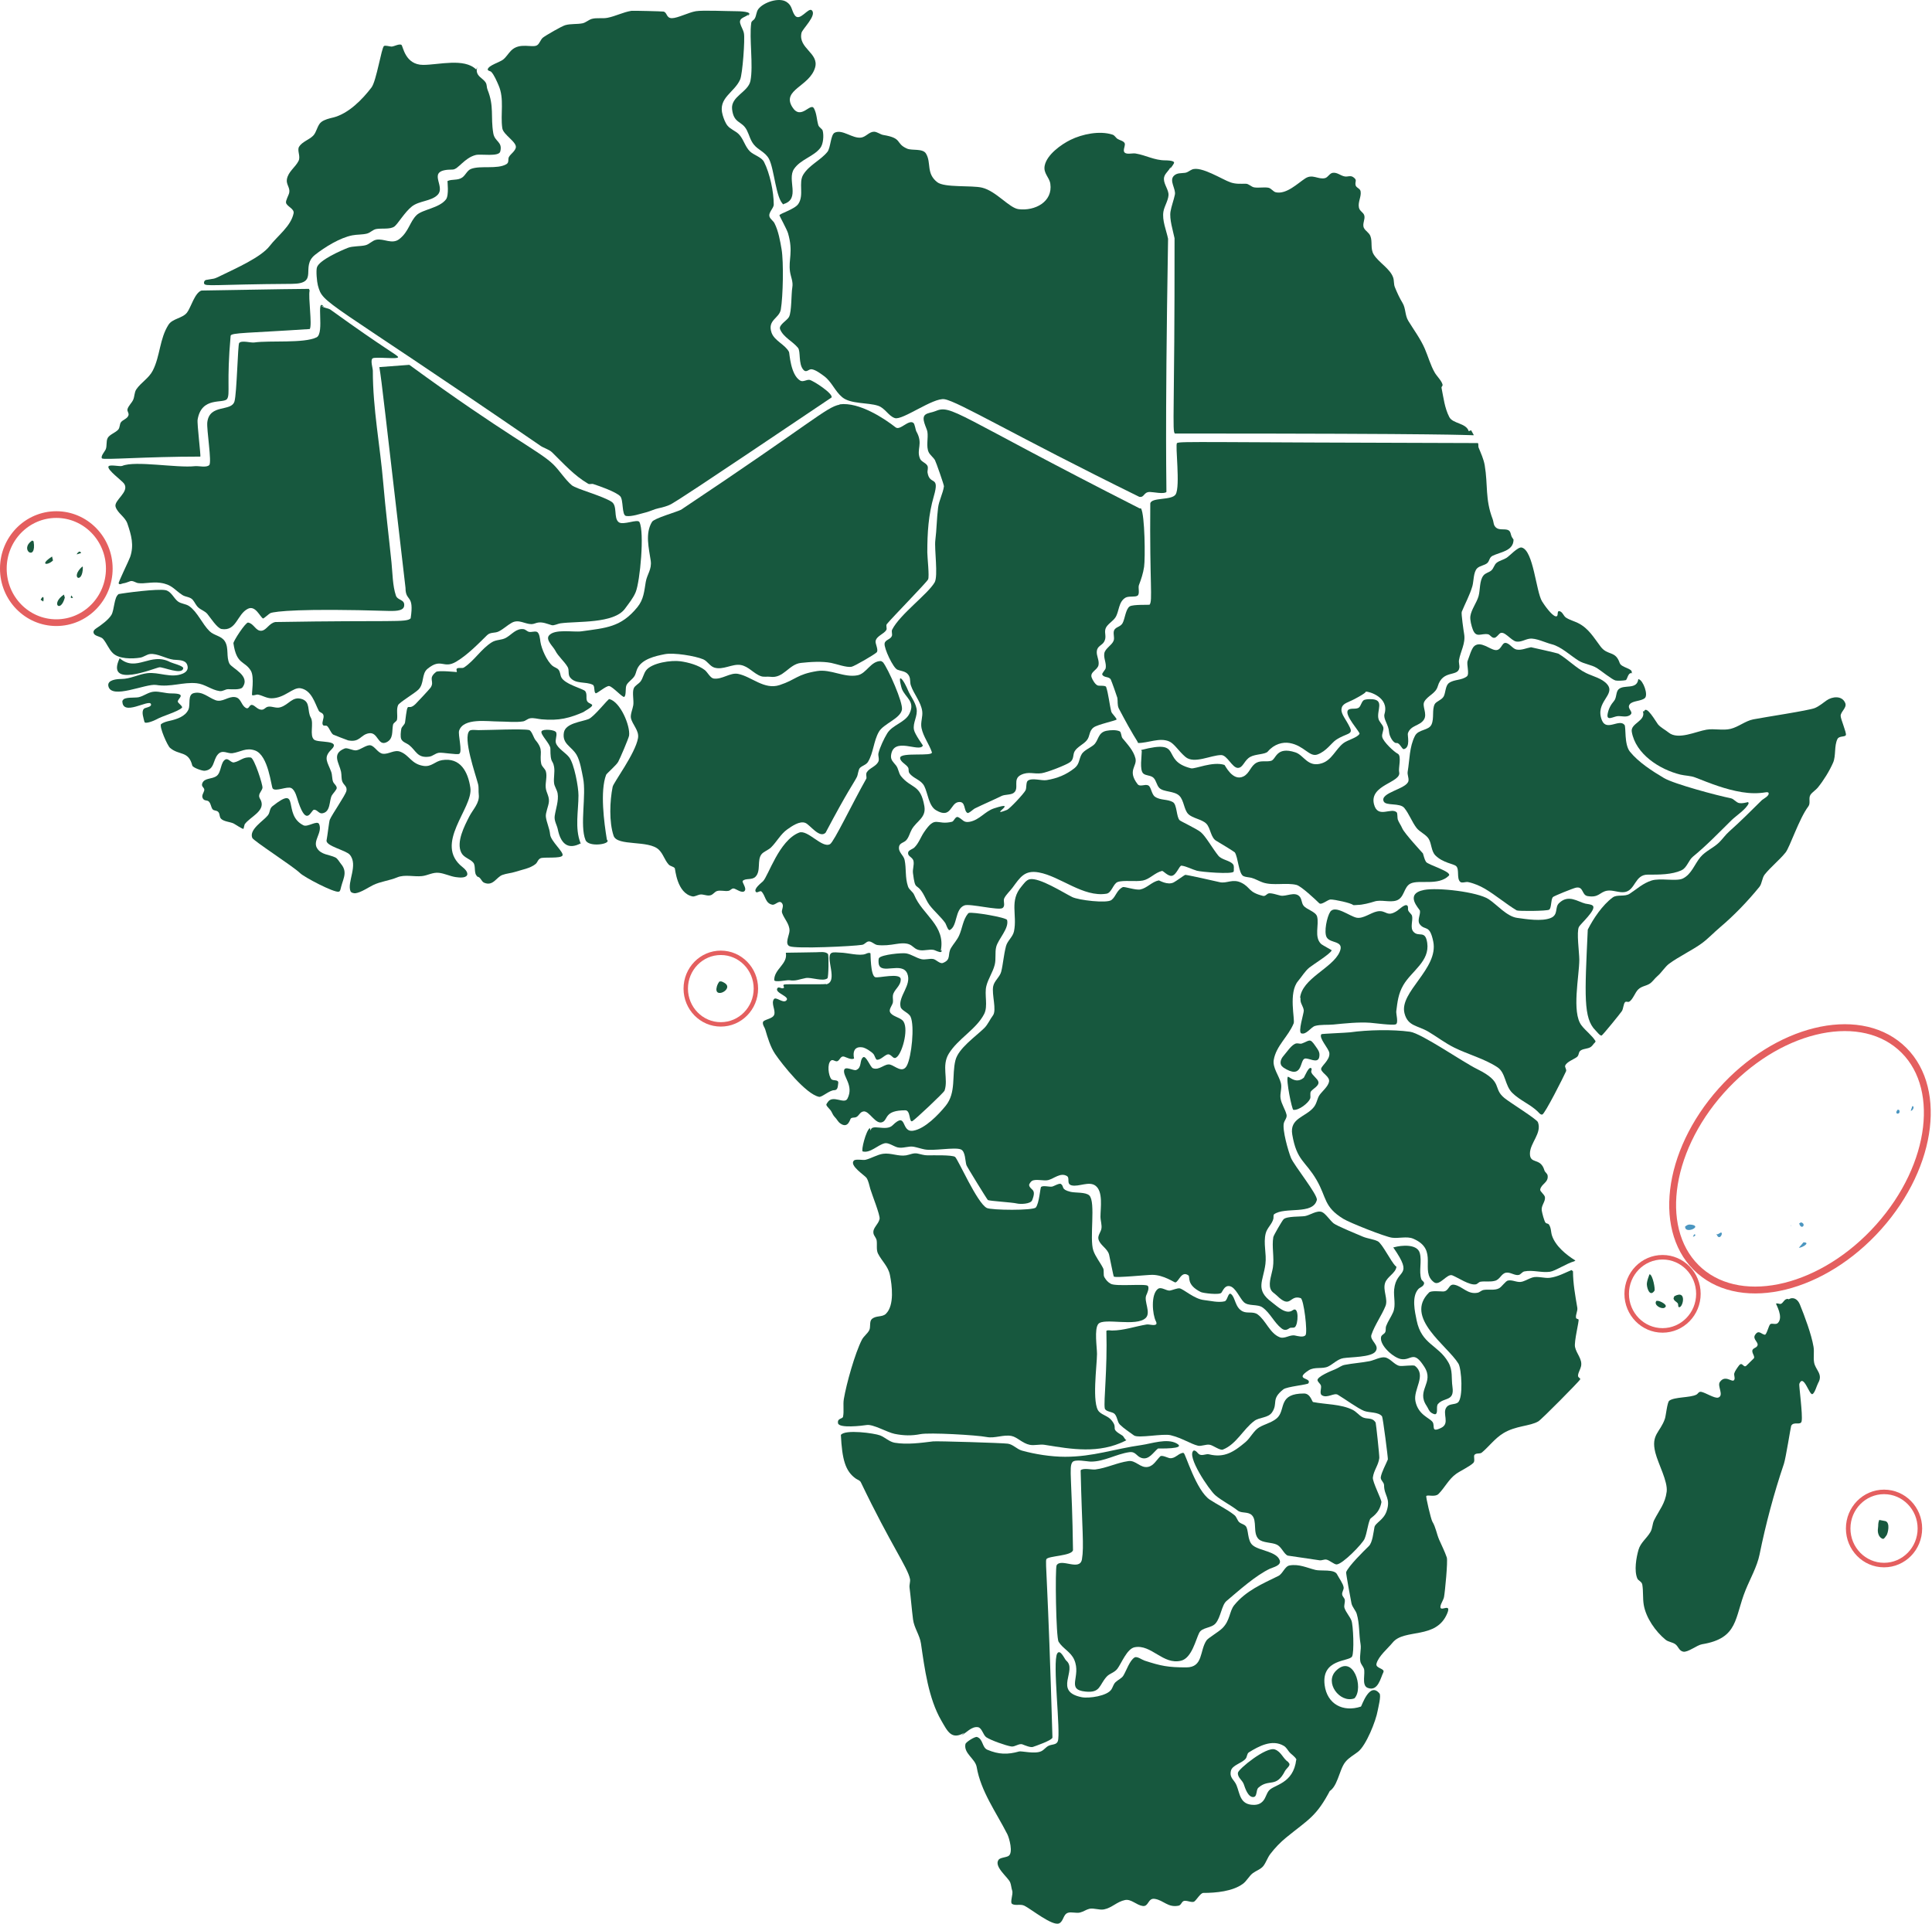 <?xml version="1.0" encoding="UTF-8" standalone="no"?><!DOCTYPE svg PUBLIC "-//W3C//DTD SVG 1.1//EN" "http://www.w3.org/Graphics/SVG/1.1/DTD/svg11.dtd"><svg width="100%" height="100%" viewBox="0 0 482 480" version="1.1" xmlns="http://www.w3.org/2000/svg" xmlns:xlink="http://www.w3.org/1999/xlink" xml:space="preserve" xmlns:serif="http://www.serif.com/" style="fill-rule:evenodd;clip-rule:evenodd;stroke-linecap:round;stroke-linejoin:round;stroke-miterlimit:1.5;"><path id="Eygpt" d="M366.425,107.594c-0.644,-2.09 -3.988,-1.831 -4.859,-3.545c-1.167,-2.296 -1.423,-4.774 -1.927,-7.255c-0.075,-0.37 0.332,-0.427 0.252,-0.824c-0.184,-0.903 -1.435,-2.121 -1.928,-2.968c-1.089,-1.875 -1.648,-4.031 -2.513,-6.018c-1.074,-2.466 -2.73,-4.67 -4.105,-6.926c-0.85,-1.393 -0.621,-3.132 -1.424,-4.451c-0.761,-1.247 -1.376,-2.602 -1.928,-3.957c-0.309,-0.761 -0.159,-1.627 -0.419,-2.391c-0.753,-2.224 -3.639,-3.77 -4.859,-5.772c-0.892,-1.46 -0.248,-3.163 -0.838,-4.616c-0.35,-0.86 -1.204,-1.216 -1.591,-1.979c-0.502,-0.986 0.365,-2.16 0.083,-3.132c-0.243,-0.836 -1.145,-1.018 -1.341,-1.979c-0.281,-1.385 0.643,-2.716 0.42,-4.04c-0.132,-0.774 -1.11,-0.843 -1.258,-1.566c-0.193,-0.955 0.529,-1.195 -0.586,-1.979c-0.692,-0.486 -1.356,-0.043 -2.094,-0.165c-1.084,-0.177 -1.863,-1.069 -3.017,-0.907c-0.793,0.112 -1.174,1.134 -1.927,1.32c-1.704,0.419 -3.097,-1.129 -4.943,0.082c-1.938,1.271 -4.643,3.983 -7.289,3.463c-0.711,-0.141 -1.178,-1.032 -1.927,-1.155c-1.147,-0.187 -2.374,0.106 -3.52,-0.082c-0.707,-0.116 -1.322,-0.907 -2.094,-0.907c-1.345,0 -2.408,0.118 -3.77,-0.33c-2.005,-0.658 -7.368,-4.171 -9.636,-3.215c-0.625,0.264 -1.048,0.725 -1.759,0.824c-0.984,0.139 -1.977,-0.033 -2.765,0.743c-1.235,1.215 0.543,3.264 0.251,4.698c-0.281,1.384 -0.852,2.81 -1.089,4.205c-0.321,1.897 0.627,4.816 1.006,6.678c0.043,43.455 -0.633,48.16 0.083,48.723c70.471,0 72.176,0.413 73.898,0.413c0.058,0 0.649,0.041 0.671,0c0.026,-0.051 -0.615,-1.073 -0.671,-1.236" style="fill:#17583e;fill-rule:nonzero;"/><path id="Libya" d="M291.992,41.718c-0.343,0.893 -1.369,1.538 -1.568,2.517c-0.275,1.36 0.843,2.618 1.074,3.979c0.233,1.376 -1.002,3.149 -1.238,4.547c-0.381,2.244 0.718,4.671 1.154,6.821c-0.842,50.201 -0.337,63.097 -0.412,63.171c-0.612,0.602 -3.31,0 -4.125,0c-1.626,0 -1.306,1.437 -2.641,1.218c-31.426,-15.446 -45.193,-23.801 -48.604,-24.36c-2.807,-0.46 -10.485,5.33 -12.378,4.71c-1.611,-0.529 -2.442,-2.507 -4.209,-3.085c-2.538,-0.833 -6.804,-0.385 -8.911,-2.111c-1.836,-1.505 -2.615,-3.859 -4.539,-5.279c-0.793,-0.586 -2.051,-1.54 -3.053,-1.705c-0.827,-0.135 -1.329,1.046 -2.146,0.082c-1.26,-1.49 -0.589,-4.542 -1.319,-5.441c-1.321,-1.625 -3.638,-2.614 -4.457,-4.628c-0.435,-1.071 1.772,-2.187 2.228,-3.085c0.685,-1.348 0.529,-5.638 0.825,-7.389c0.242,-1.424 -0.383,-2.56 -0.577,-3.898c-0.441,-3.037 0.87,-4.879 -0.495,-9.581c-0.268,-0.925 -2.145,-4.348 -2.145,-4.466c0,-0.436 3.786,-1.487 4.703,-2.842c1.506,-2.223 -0.012,-5.258 1.237,-7.308c1.473,-2.416 4.302,-3.564 6.025,-5.684c0.829,-1.02 0.791,-4.286 1.815,-4.79c1.928,-0.949 4.436,1.522 6.602,1.218c1.202,-0.169 2.003,-1.462 3.217,-1.462c0.764,0 1.564,0.689 2.311,0.812c4.967,0.815 2.91,2.085 5.941,3.41c1.215,0.532 3.894,-0.109 4.704,1.218c1.403,2.303 -0.025,4.918 2.806,7.146c1.819,1.433 8.597,0.734 11.222,1.38c3.517,0.865 6.753,5.074 9.078,5.359c4.096,0.504 8.573,-1.846 7.921,-6.333c-0.241,-1.664 -1.801,-2.59 -1.403,-4.548c0.555,-2.729 4.09,-5.259 6.436,-6.414c2.913,-1.433 7.27,-2.352 10.481,-1.299c0.579,0.19 0.779,0.755 1.238,1.055c0.504,0.331 1.603,0.512 1.815,1.137c0.232,0.687 -0.932,2.236 0.494,2.517c0.716,0.141 1.51,-0.118 2.229,0c2.582,0.424 4.64,1.706 7.426,1.706c0.402,0 1.961,0.031 2.146,0.487c0.121,0.297 -0.701,1.204 -0.908,1.543" style="fill:#17583e;fill-rule:nonzero;"/><path id="Tunisia" d="M195.512,50.908c4.263,-1.294 0.767,-6.069 2.583,-8.749c1.623,-2.395 4.918,-3.092 6.562,-5.249c0.744,-0.976 0.903,-3.073 0.593,-4.291c-0.133,-0.523 -0.917,-0.781 -1.101,-1.416c-0.424,-1.459 -0.364,-2.759 -1.057,-4.125c-0.869,-1.707 -3.285,3.156 -5.462,-0.417c-2.612,-4.283 4.351,-5.092 5.716,-9.79c1.058,-3.648 -4.263,-4.792 -3.388,-8.666c0.226,-1 3.873,-4.354 2.583,-5.623c-0.876,-0.862 -3.043,3.029 -4.276,1.207c-0.833,-1.229 -0.614,-2.417 -2.075,-3.333c-1.906,-1.193 -5.733,0.148 -6.986,1.792c-0.555,0.727 -0.458,1.641 -0.932,2.416c-0.25,0.41 -0.771,0.524 -0.846,1.042c-0.552,3.795 0.562,10.69 -0.212,14.498c-0.566,2.782 -4.932,3.855 -4.572,7.041c0.414,3.674 2.447,2.817 3.683,5.249c0.663,1.304 0.827,2.455 1.778,3.624c1.084,1.334 2.805,1.817 3.726,3.5c1.334,2.437 1.729,10.003 3.641,11.415" style="fill:#17583e;fill-rule:nonzero;"/><path id="Algeria" d="M186.801,3.526c-0.689,0.794 -2.511,0.823 -2.14,2.288c0.221,0.867 0.749,1.575 0.931,2.472c0.301,1.48 -0.347,10.193 -0.931,11.533c-1.446,3.319 -5.624,4.566 -4.372,8.879c0.249,0.854 0.651,1.966 1.21,2.654c0.716,0.881 1.997,1.325 2.791,2.105c1.18,1.162 1.569,3.102 2.79,4.303c0.97,0.954 2.901,1.405 3.536,2.654c1.455,2.866 2.418,7.446 2.418,10.618c0,0.99 -1.467,2.02 -1.024,3.112c0.235,0.576 0.913,0.974 1.21,1.557c0.984,1.934 1.416,4.421 1.768,6.498c0.538,3.176 0.367,11.74 -0.187,15.012c-0.381,2.252 -3.397,2.6 -2.325,5.767c0.703,2.078 3.417,2.973 4.372,4.851c0.13,0.256 0.347,5.697 2.791,7.139c0.724,0.428 1.603,-0.301 2.325,-0.182c0.867,0.142 5.97,3.446 5.488,4.393c-35.837,24.135 -38.144,25.505 -39.906,26.544c-0.845,0.498 -2.26,0.898 -3.254,1.093c-0.969,0.191 -2.144,0.782 -3.101,1.017c-1.355,0.333 -3.608,1.138 -4.995,0.911c-1.135,-0.185 -0.6,-4.067 -1.488,-4.942c-1.124,-1.106 -5.026,-2.473 -6.698,-3.021c-0.406,-0.134 -0.905,0.144 -1.302,-0.092c-3.471,-2.049 -6.027,-4.923 -8.93,-7.78c-0.873,-0.859 -2.241,-1.105 -3.163,-1.831c-54.313,-37.282 -53.964,-34.995 -55.315,-39.885c-0.229,-0.83 -0.503,-3.673 -0.221,-4.509c0.615,-1.815 5.954,-4.155 7.722,-4.851c1.183,-0.466 3.082,-0.324 4.372,-0.641c1.008,-0.248 1.671,-1.171 2.697,-1.373c1.92,-0.378 3.937,1.258 5.768,-0.183c2.357,-1.855 2.575,-4.271 4.279,-5.949c1.457,-1.434 5.678,-1.745 7.349,-3.937c0.79,-1.036 0.333,-4.557 0.372,-4.576c1.103,-0.543 2.585,-0.077 3.721,-0.916c0.806,-0.594 1.189,-1.731 2.139,-2.105c2.35,-0.925 6.56,0.155 8.838,-1.19c0.753,-0.444 0.302,-1.258 0.65,-1.83c0.492,-0.805 1.358,-1.26 1.675,-2.197c0.483,-1.426 -3.104,-3.258 -3.348,-4.943c-0.52,-3.575 0.566,-7.274 -0.931,-10.71c-0.415,-0.952 -1.129,-2.667 -1.86,-3.386c-0.162,-0.159 -0.955,-0.236 -0.837,-0.641c0.285,-0.984 2.985,-1.728 3.814,-2.38c0.828,-0.651 1.3,-1.555 2.046,-2.288c2.117,-2.082 5.234,-0.583 6.419,-1.281c0.675,-0.399 0.872,-1.438 1.488,-1.923c0.722,-0.568 4.682,-2.859 5.581,-3.112c1.37,-0.385 2.884,-0.183 4.28,-0.458c0.817,-0.16 1.526,-0.873 2.325,-1.099c1.246,-0.349 2.642,-0.025 3.907,-0.274c2.038,-0.401 3.892,-1.4 5.953,-1.739c0.401,-0.066 7.608,0.118 8.001,0.183c0.988,0.162 0.649,1.648 2.139,1.648c1.401,0 4.21,-1.453 5.954,-1.739c1.772,-0.291 7.781,0 9.953,0c0.684,0 4.735,0.037 2.977,1.19" style="fill:#17583e;fill-rule:nonzero;"/><path id="Morocco" d="M119.148,16.69c-0.342,0.677 -0.255,1.408 0.145,1.999c0.463,0.683 1.416,1.156 1.886,1.926c0.323,0.529 0.213,1.168 0.435,1.713c1.722,4.235 0.745,6.755 1.45,10.917c0.371,2.188 2.376,2.068 1.741,4.567c-0.346,1.362 -4.869,0.556 -6.092,0.857c-2.879,0.708 -4.401,3.639 -5.801,3.639c-7.027,0 -1.462,4.079 -3.772,6.351c-1.608,1.583 -4.555,1.416 -6.381,2.854c-1.795,1.413 -3.507,4.372 -4.351,4.996c-1.089,0.803 -3.251,0.382 -4.569,0.642c-0.855,0.168 -1.464,0.93 -2.32,1.141c-1.148,0.283 -2.461,0.199 -3.627,0.428c-3.088,0.608 -6.817,2.912 -9.282,4.852c-3.796,2.989 1.146,7.211 -5.763,7.255c-19.696,0.125 -21.719,0.752 -21.939,-0.118c-0.091,-0.356 0.121,-0.781 0.506,-0.857c2.294,-0.451 1.555,-0.015 3.989,-1.213c3.296,-1.621 9.729,-4.438 11.893,-7.278c1.898,-2.49 5.288,-4.889 5.948,-8.135c0.235,-1.159 -1.694,-1.696 -1.887,-2.641c-0.115,-0.57 0.671,-1.866 0.799,-2.497c0.259,-1.278 -0.802,-2.045 -0.581,-3.353c0.324,-1.908 2.084,-2.96 2.901,-4.568c0.59,-1.161 -0.428,-2.629 0.145,-3.567c0.739,-1.212 2.472,-1.719 3.481,-2.713c0.898,-0.883 1.063,-2.663 2.031,-3.424c0.816,-0.642 2.003,-0.903 2.973,-1.142c3.862,-0.951 7.341,-4.564 9.572,-7.493c1.235,-1.619 2.498,-9.94 3.119,-10.347c0.34,-0.222 1.464,0.143 1.885,0.143c0.575,0 1.929,-0.78 2.466,-0.428c0.416,0.273 0.863,4.995 5.439,4.995c3.849,0 10.222,-1.788 13.199,1.142" style="fill:#17583e;fill-rule:nonzero;"/><path id="Western-Sahara" d="M77.244,72.487c-0.384,1.717 0.68,8.567 0.042,9.613c-15.467,1.028 -19.614,0.888 -19.749,1.678c-1.048,11.691 -0.064,14.557 -0.873,15.749c-0.881,1.301 -6.365,-0.71 -7.359,5.155c-0.181,1.073 0.845,9.113 0.666,9.246c-13.693,0 -24.178,0.883 -24.53,0.449c-0.41,-0.504 0.723,-1.768 0.915,-2.208c0.393,-0.903 0.069,-2.017 0.499,-2.864c0.438,-0.862 1.947,-1.342 2.619,-2.087c0.504,-0.557 0.302,-1.396 0.748,-1.922c0.513,-0.604 1.573,-0.836 1.829,-1.678c0.172,-0.561 -0.382,-0.99 -0.248,-1.513c0.209,-0.826 1.061,-1.554 1.413,-2.332c0.377,-0.835 0.283,-1.87 0.79,-2.618c1.179,-1.74 3.134,-2.772 4.116,-4.705c1.862,-3.663 1.664,-7.881 3.908,-11.413c0.995,-1.568 3.474,-1.585 4.615,-3.028c0.972,-1.23 1.953,-5.043 3.659,-5.522c20.668,-0.335 23.954,-0.41 26.774,-0.41" style="fill:#17583e;fill-rule:nonzero;"/><path id="Mauritania" d="M80.14,76.289c0.623,0.576 1.541,0.539 2.26,0.943c13.926,10.051 16.815,11.366 16.916,11.861c0.132,0.65 -5.746,-0.155 -6.37,0.337c-0.597,0.469 0.069,2.432 0.069,3.099c0,9.52 1.805,18.614 2.602,28.033c0.559,6.602 1.386,13.232 2.055,19.812c0.263,2.597 0.271,5.785 1.095,8.221c0.444,1.31 2.308,0.885 2.055,2.627c-0.202,1.39 -2.765,1.214 -3.973,1.214c-21.828,-0.665 -28.201,0.104 -29.379,0.539c-0.282,0.104 -1.704,1.418 -1.848,1.348c-0.74,-0.364 -1.879,-3.356 -3.768,-2.427c-2.727,1.343 -2.839,5.667 -6.573,5.054c-1.116,-0.182 -2.844,-2.926 -3.562,-3.773c-0.591,-0.698 -1.508,-0.961 -2.191,-1.55c-0.663,-0.571 -0.901,-1.32 -1.438,-1.955c-0.656,-0.774 -1.79,-0.679 -2.603,-1.212c-2.059,-1.351 -2.598,-2.628 -5.478,-3.032c-2.124,-0.299 -3.969,0.289 -5.548,0.066c-0.633,-0.089 -1.312,-0.692 -1.986,-0.471c-0.693,0.228 -1.043,0.435 -1.78,0.539c-0.335,0.047 -0.871,0.442 -1.096,0c-0.124,-0.244 2.585,-5.741 2.876,-6.604c1.002,-2.955 0.275,-5.456 -0.684,-8.288c-0.584,-1.723 -2.39,-2.54 -2.945,-4.178c-0.557,-1.643 3.533,-3.714 2.123,-5.796c-0.515,-0.76 -4.326,-3.48 -3.904,-4.312c0.288,-0.566 2.875,0.097 3.425,-0.135c3.259,-1.375 13.592,0.565 18.147,0.067c0.932,-0.101 2.847,0.434 3.561,-0.269c0.703,-0.692 -0.704,-8.938 -0.479,-10.714c0.59,-4.639 6.002,-2.508 6.78,-5.189c0.584,-2.01 0.828,-14.158 1.164,-14.556c0.634,-0.748 2.848,-0.006 3.767,-0.135c3.887,-0.546 12.402,0.267 15.545,-1.28c2.097,-1.032 -0.304,-10.264 1.85,-7.615" style="fill:#17583e;fill-rule:nonzero;"/><path id="Senegal" d="M29.381,148.273c1.958,-0.385 9.947,-1.402 11.9,-1.018c1.415,0.279 2.049,1.981 3.064,2.781c0.848,0.667 1.979,0.591 2.866,1.214c2.069,1.454 3.233,4.434 5.054,6.226c1.191,1.172 2.97,1.124 3.861,2.585c1.013,1.661 0.266,3.853 1.114,5.522c0.596,1.173 5.365,3.017 3.264,5.913c-0.508,0.699 -2.816,0.47 -3.582,0.47c-0.745,0 -1.308,0.588 -2.149,0.47c-2.046,-0.288 -3.631,-1.751 -5.731,-1.958c-3.442,-0.339 -6.397,1.033 -10.069,0.431c-2.548,-0.419 -11.233,3.751 -11.94,0.274c-0.32,-1.575 2.186,-1.762 3.184,-1.762c2.324,0 4.302,-1.176 6.527,-1.45c2.864,-0.352 5.939,1.339 8.835,0.118c0.94,-0.396 1.54,-1.113 1.115,-2.232c-0.504,-1.322 -2.318,-1.117 -3.423,-1.253c-1.814,-0.224 -4.055,-1.631 -5.85,-1.41c-0.823,0.1 -1.584,0.762 -2.428,0.9c-2.06,0.338 -5.336,0.351 -6.845,-1.135c-1.03,-1.012 -1.492,-2.419 -2.429,-3.525c-0.528,-0.623 -1.875,-0.647 -2.268,-1.292c-0.382,-0.627 0.135,-1.08 0.637,-1.41c1.178,-0.774 2.969,-2.088 3.702,-3.289c0.741,-1.217 0.655,-4.471 1.79,-5.17" style="fill:#17583e;fill-rule:nonzero;"/><g id="The-Gambia"><rect x="27.327" y="162.777" width="19.47" height="7.099" style="fill:#fff;fill-opacity:0;"/><path d="M29.927,164.312c4.219,3.486 7.601,-1.698 12.549,0.901c0.504,0.266 3.309,0.932 3.235,1.52c-0.231,1.816 -5.111,-0.381 -5.963,-0.232c-1.295,0.227 -13.62,5.422 -9.853,-2.343" style="fill:#17583e;fill-rule:nonzero;"/></g><g id="Guinea-Bissau"><rect x="30.231" y="172.243" width="15.167" height="9.251" style="fill:#fff;fill-opacity:0;"/><path d="M30.534,174.785c-0.183,4.203 6.6,-0.396 7.112,0.861c0.323,0.797 -1.399,0.869 -1.728,1.193c-0.747,0.734 -0.056,2.44 0.112,3.267c0.141,0.692 2.572,-0.363 2.94,-0.574c1.636,-0.94 5.381,-1.918 6.416,-2.936c0.307,-0.302 -0.891,-1.108 -1.01,-1.458c-0.266,-0.788 2.648,-2.119 -1.682,-2.119c-1.384,0 -2.884,-0.529 -4.218,-0.441c-1.469,0.096 -2.526,1.082 -3.881,1.391c-0.953,0.216 -3.702,-0.157 -3.972,0.839" style="fill:#17583e;fill-rule:nonzero;"/></g><g id="Lesotho"><rect x="306.858" y="434.874" width="17" height="14.848" style="fill:#fff;fill-opacity:0;"/><path d="M321.463,439.712c-1.381,-0.861 -1.751,-2.585 -3.396,-3.192c-2.139,-0.789 -9.122,4.886 -9.226,5.811c-0.136,1.203 1.106,1.818 1.47,2.892c0.32,0.944 1.06,3.288 2.408,3.168c0.997,-0.089 0.564,-1.751 1.242,-2.344c2.673,-2.339 4.412,0.195 6.615,-4.141c0.371,-0.728 1.733,-1.489 0.811,-2.169" style="fill:#17583e;fill-rule:nonzero;"/></g><g id="Eswatini"><rect x="330.463" y="414.39" width="9.825" height="11.839" style="fill:#fff;fill-opacity:0;"/><path d="M337.943,423.734c2.359,-2.611 -0.336,-11.083 -4.625,-6.863c-2.981,2.932 0.909,8.108 4.474,6.938" style="fill:#17583e;fill-rule:nonzero;"/></g><g id="Burundi"><rect x="319.229" y="267.682" width="11.308" height="9.634" style="fill:#fff;fill-opacity:0;"/><path d="M321.291,268.663c-0.512,0.746 1.03,8.213 1.372,8.262c1.355,0.19 3.713,-1.654 4.186,-2.77c0.235,-0.555 -0.14,-1.371 0.24,-1.871c0.491,-0.642 2.055,-1.34 1.829,-2.343c-0.179,-0.791 -1.495,-1.572 -1.78,-2.415c-0.085,-0.251 0.18,-0.698 0.072,-0.876c-0.596,-0.977 -1.787,2.14 -1.949,2.273c-1.342,1.1 -2.473,0.683 -3.729,-0.19" style="fill:#17583e;fill-rule:nonzero;"/></g><g id="Rwanda"><rect x="317.902" y="258.118" width="12.689" height="9.746" style="fill:#fff;fill-opacity:0;"/><path d="M320.148,266.305c-1.102,-0.684 -0.679,-2.02 0.062,-2.841c0.763,-0.844 2.096,-2.979 3.255,-3.122c0.459,-0.056 0.894,0.185 1.351,0.021c1.927,-0.69 1.927,-1.476 3.377,0.664c0.638,0.942 1.164,1.496 0.942,2.699c-0.344,1.858 -2.707,0.116 -3.645,0.424c-1.274,0.417 -0.39,5.45 -5.382,2.175" style="fill:#17583e;fill-rule:nonzero;"/></g><g id="Djibouti"><path d="M408.965,166.86l-10.528,9.37l4.921,5.528l10.527,-9.37l-4.92,-5.528Z" style="fill:#fff;fill-opacity:0;"/><path d="M408.73,169.431c-0.331,2.81 -3.587,1.245 -4.941,2.578c-0.668,0.656 -0.453,2.105 -1.103,2.871c-0.838,0.99 -1.369,1.961 -1.607,3.251c-0.354,1.918 1.481,0.618 2.531,0.557c0.902,-0.053 2.013,0.315 2.857,-0.147c1.547,-0.845 -0.82,-1.648 0.149,-2.841c0.705,-0.866 2.775,-0.718 3.721,-1.494c0.956,-0.783 -0.395,-4.447 -1.488,-4.717" style="fill:#17583e;fill-rule:nonzero;"/></g><g id="Togo"><path d="M145.362,211.855l0,-30.662l-10.933,0l0,30.662l10.933,0Z" style="fill:#fff;fill-opacity:0;"/><path d="M144.82,210.34c-1.45,-3.715 -0.5,-7.999 -0.5,-11.896c0,-2.084 -1.063,-7.834 -2.31,-9.47c-0.891,-1.169 -2.851,-2.204 -3.312,-3.562c-0.266,-0.786 0.32,-1.779 0.077,-2.614c-0.22,-0.759 -3.299,-0.957 -3.658,-0.341c-0.442,0.763 2.195,3.142 2.195,4.319c0,3.946 0.593,2.631 0.924,4.584c0.226,1.337 -0.172,2.738 0,4.091c0.1,0.788 0.733,1.639 0.886,2.539c0.301,1.779 -0.477,3.852 -0.732,5.606c-0.178,1.229 0.544,2.218 0.771,3.334c0.689,3.395 2.408,5.309 5.812,3.448" style="fill:#17583e;fill-rule:nonzero;"/></g><path id="Guinea" d="M40.081,180.736c0.701,-0.521 1.51,-0.713 2.335,-0.9c1.693,-0.384 3.84,-1.063 4.608,-2.825c0.538,-1.236 -0.283,-3.672 1.326,-4.069c2.147,-0.527 3.582,1.089 5.427,1.77c1.689,0.623 3.158,-1.011 4.828,-0.776c1.537,0.216 1.477,1.827 2.588,2.609c0.995,0.699 0.894,-0.786 1.704,-0.653c0.68,0.112 1.237,1.048 2.178,1.18c0.905,0.127 1.054,-0.632 1.861,-0.744c0.979,-0.139 1.929,0.47 2.998,0.154c2.193,-0.647 2.997,-2.836 5.397,-2.049c2.193,0.72 1.266,3.005 2.209,4.626c0.809,1.394 -0.388,4.506 0.82,5.497c1.056,0.866 6.858,-0.041 4.292,2.484c-2.076,2.042 -0.936,3.081 -0.031,5.527c0.301,0.817 0.182,1.72 0.472,2.485c0.208,0.546 0.916,0.955 0.916,1.583c0,0.394 -0.975,1.414 -1.199,1.801c-0.744,1.281 -0.237,4.194 -2.431,4.503c-0.818,0.114 -1.226,-0.902 -2.019,-0.902c-0.763,0 -1.774,4.453 -3.913,-1.862c-0.338,-1.001 -0.744,-3.021 -1.799,-3.54c-1.014,-0.5 -3.892,0.967 -4.607,0.124c-0.401,-0.474 -1.04,-8.294 -4.418,-9.502c-2.233,-0.798 -3.601,0.395 -5.648,0.683c-1.189,0.168 -2.479,-1.01 -3.629,0.311c-1.259,1.444 -0.777,3.793 -3.282,4.068c-0.596,0.064 -2.956,-0.762 -3.093,-1.304c-0.957,-3.763 -3.283,-2.455 -5.555,-4.41c-0.66,-0.569 -2.716,-5.256 -2.24,-5.9" style="fill:#17583e;fill-rule:nonzero;"/><path id="Sierra-leone" d="M61.075,205.635c1.283,-1.789 5.025,-3.193 4.072,-5.772c-0.207,-0.563 -0.56,-0.772 -0.485,-1.434c0.072,-0.642 0.715,-1.206 0.821,-1.838c0.121,-0.711 -2.057,-7.453 -2.914,-7.573c-1.856,-0.261 -2.663,0.914 -4.184,1.213c-0.763,0.15 -1.381,-1.104 -2.13,-0.735c-1.25,0.616 -1.017,3.175 -2.166,4.081c-1.188,0.934 -3.075,0.433 -3.625,1.874c-0.349,0.916 0.676,1.054 0.486,1.802c-0.157,0.619 -0.72,1.229 -0.374,1.911c0.423,0.833 1.127,0.329 1.607,0.92c0.454,0.558 0.442,1.24 0.822,1.801c0.335,0.496 1.139,0.229 1.531,0.809c0.365,0.537 0.154,1.143 0.635,1.617c0.706,0.694 2.185,0.747 3.065,1.14c0.33,0.148 2.271,1.474 2.502,1.361c0.06,-0.03 0.238,-1.133 0.412,-1.361" style="fill:#17583e;fill-rule:nonzero;"/><path id="Liberia" d="M84.929,222.212c0.284,-2.47 2.094,-4.343 0.145,-6.644c-0.395,-0.467 -0.827,-1.332 -1.399,-1.613c-1.53,-0.753 -3.547,-0.629 -4.581,-2.325c-1.134,-1.859 1.399,-3.843 0.531,-5.98c-0.443,-1.088 -2.848,0.806 -3.907,0.285c-5.404,-2.658 -0.597,-10.399 -7.717,-4.793c-0.818,0.644 -0.57,1.508 -1.157,2.278c-1.031,1.352 -4.769,3.525 -3.907,5.647c0.307,0.755 10.217,7.111 11.913,8.779c1.059,1.043 8.408,4.894 9.645,4.651c0.477,-0.094 0.387,-0.657 0.387,-0.996" style="fill:#17583e;fill-rule:nonzero;"/><path id="Cote-d-Ivoire" d="M116.589,218.175c0.055,-0.712 -0.649,-1.386 -1.193,-1.815c-7.344,-5.78 2.691,-14.698 1.953,-19.784c-0.58,-3.992 -2.489,-7.658 -7.088,-6.904c-1.793,0.295 -2.605,1.762 -4.665,1.424c-3.013,-0.494 -3.411,-2.616 -5.714,-3.523c-1.519,-0.598 -2.872,0.684 -4.375,0.498c-1.23,-0.15 -1.987,-1.885 -3.074,-2.1c-0.982,-0.192 -2.482,1.116 -3.545,1.246c-0.908,0.112 -2.222,-0.726 -2.893,-0.462c-3.377,1.329 -1.349,3.644 -0.904,5.835c0.157,0.771 0.027,1.721 0.326,2.456c0.353,0.869 1.24,1.153 1.012,2.278c-0.216,1.066 -3.621,5.902 -4.158,7.223c-0.175,0.43 -0.569,4.002 -0.797,5.123c-0.289,1.429 4.836,2.472 5.787,3.595c2.185,2.58 -0.739,6.847 0.181,9.11c0.164,0.401 0.889,0.551 1.265,0.498c1.377,-0.194 3.138,-1.419 4.376,-2.029c1.842,-0.906 4.098,-1.118 6.004,-1.921c1.876,-0.792 4.212,-0.105 6.183,-0.321c1.466,-0.16 2.668,-0.989 4.231,-0.818c1.44,0.158 2.793,0.87 4.195,1.067c0.863,0.122 2.398,0.288 2.822,-0.462" style="fill:#17583e;fill-rule:nonzero;"/><path id="Ghana" d="M119.014,218.732c0.924,0.047 1.034,1.211 1.779,1.526c2.241,0.944 3.022,-1.383 4.549,-1.947c1.034,-0.382 2.175,-0.432 3.23,-0.778c1.608,-0.528 3.708,-0.851 5.043,-1.946c0.518,-0.424 0.531,-1.089 1.219,-1.427c0.788,-0.387 5.13,0.147 5.505,-0.714c0.362,-0.832 -2.942,-3.555 -3.098,-5.254c-0.14,-1.521 -0.867,-2.9 -1.055,-4.379c-0.129,-1.01 0.664,-2.648 0.758,-3.762c0.117,-1.38 -0.663,-2.236 -0.791,-3.503c-0.132,-1.299 0.399,-2.792 0.033,-4.054c-0.213,-0.733 -1.004,-1.178 -1.154,-1.913c-0.535,-2.636 0.75,-3.339 -1.45,-5.935c-0.445,-0.527 -0.924,-2.362 -1.616,-2.497c-1.761,-0.348 -10.1,0.031 -12.59,0.031c-0.479,0 -1.878,-0.194 -2.241,0.163c-1.743,1.714 1.536,10.947 2.142,13.329c0.208,0.821 0.058,1.723 0.165,2.563c0.269,2.123 -1.488,3.771 -2.374,5.514c-1.157,2.278 -3.322,6.369 -1.977,9.016c0.652,1.283 2.198,1.512 2.999,2.497c0.68,0.837 0.032,2.673 0.989,3.406" style="fill:#17583e;fill-rule:nonzero;"/><path id="Benin" d="M151.403,209.485c-0.709,-4.282 -1.729,-12.103 -0.184,-16.156c0.123,-0.322 2.485,-2.335 3.002,-3.226c0.418,-0.718 2.649,-5.957 2.727,-6.571c0.314,-2.47 -2.194,-8.429 -4.933,-9.102c-0.314,-0.078 -3.778,4.441 -5.206,5.003c-1.719,0.676 -5.73,1.001 -6.128,3.346c-0.488,2.883 1.911,3.409 3.187,5.607c0.859,1.48 1.253,4.028 1.593,5.697c0.883,4.349 -0.871,11.874 0.612,15.523c0.774,1.904 6.449,1.011 5.392,-0.03" style="fill:#17583e;fill-rule:nonzero;"/><path id="Burkino-Fasso" d="M145.561,177.651c4.062,-2.373 1.287,-1.569 0.85,-2.86c-0.248,-0.73 0.119,-1.559 -0.393,-2.314c-0.409,-0.603 -5.07,-1.689 -5.975,-3.469c-0.318,-0.627 -0.235,-1.389 -0.751,-1.961c-0.347,-0.384 -1.022,-0.56 -1.437,-0.899c-1.413,-1.159 -2.779,-4.268 -3.036,-6.04c-0.09,-0.616 -0.21,-2.267 -0.948,-2.475c-0.58,-0.163 -1.276,0.148 -1.861,0.033c-0.507,-0.1 -0.895,-0.608 -1.371,-0.675c-1.858,-0.261 -2.947,1.332 -4.408,2.153c-1.126,0.632 -2.387,0.412 -3.494,1.092c-2.66,1.637 -4.406,4.626 -6.955,6.297c-0.52,0.341 -1.352,-0.06 -1.796,0.29c-0.251,0.198 0.079,0.758 -0.032,0.868c-0.017,0.016 -4.591,-0.481 -5.159,-0.033c-2.165,1.703 -0.266,2.287 -1.372,3.92c-0.251,0.372 -3.266,3.599 -3.755,4.081c-2.173,2.137 -1.828,-1.614 -2.612,4.562c-0.085,0.665 -0.836,1.014 -0.947,1.671c-0.111,0.649 -0.272,1.915 0,2.538c0.325,0.747 1.354,1.002 1.959,1.478c1.766,1.391 2.017,3.315 5.029,2.891c0.868,-0.121 1.453,-0.811 2.383,-0.963c0.884,-0.145 4.576,0.563 5.094,0.257c0.86,-0.507 -0.358,-4.825 -0.033,-5.784c1.103,-3.256 7.075,-2.281 9.862,-2.281c1.901,0 4.266,0.27 6.105,-0.031c0.612,-0.101 1.089,-0.661 1.763,-0.772c0.914,-0.15 1.908,0.176 2.809,0.257c4.365,0.391 6.985,-0.241 10.972,-2.025" style="fill:#17583e;fill-rule:nonzero;"/><path id="Mali" d="M102.118,91.033c24.216,17.696 32.509,21.489 35.943,24.868c1.565,1.54 2.944,3.787 4.601,5.184c1.075,0.907 7.634,2.624 9.937,4.134c1.5,0.985 0.439,3.991 1.734,5.053c1.102,0.904 4.749,-0.891 5.201,0c1.286,2.531 0.157,14.774 -0.933,17.454c-0.614,1.509 -1.734,2.848 -2.667,4.134c-2.784,3.834 -11.941,3.085 -16.138,3.675c-0.575,0.08 -1.6,0.61 -2.134,0.459c-1.124,-0.315 -2.191,-0.826 -3.401,-0.656c-0.607,0.086 -1.048,0.394 -1.668,0.394c-1.678,0 -3.176,-1.317 -4.934,-0.329c-1.148,0.647 -2.041,1.562 -3.268,2.166c-0.951,0.468 -2.042,0.107 -2.867,0.918c-2.275,2.239 -4.939,4.976 -7.736,6.629c-3.2,1.888 -3.658,-1.081 -7.136,1.771c-1.524,1.25 -0.753,3.694 -2.267,5.184c-0.977,0.961 -4.776,3.202 -5.068,3.871c-0.478,1.097 -0.072,2.461 -0.267,3.609c-0.089,0.527 -0.877,0.71 -1,1.312c-0.316,1.555 0.173,3.459 -1.6,4.331c-2.194,1.079 -2.114,-2.606 -4.401,-2.231c-2.159,0.354 -2.205,2.362 -5.202,1.772c-0.149,-0.03 -3.67,-1.39 -3.735,-1.443c-0.65,-0.534 -0.864,-1.507 -1.467,-2.1c-0.332,-0.328 -0.927,0.112 -1.133,-0.394c-0.259,-0.636 0.355,-1.536 0.199,-2.297c-0.145,-0.719 -0.922,-0.633 -1.2,-1.181c-0.981,-1.933 -1.764,-5.046 -4.468,-5.577c-1.963,-0.387 -3.957,2.493 -7.335,2.493c-1.202,0 -2.203,-0.696 -3.335,-0.919c-0.419,-0.082 -1.094,0.316 -1.466,0.131c-0.22,-0.107 0.649,-4.489 -0.333,-6.101c-1.56,-2.556 -3.549,-1.409 -4.336,-6.825c-0.073,-0.508 3.05,-5.305 3.668,-5.184c1.525,0.3 1.909,2.244 3.401,2.034c1.208,-0.169 1.865,-1.913 3.401,-2.165c29.388,-0.5 32.616,0.191 33.743,-0.919c0.949,-6.196 -1.284,-4.004 -1.284,-7.606c-5.313,-45.499 -5.858,-51.138 -6.526,-55.084" style="fill:#17583e;fill-rule:nonzero;"/><path id="Niger" d="M209.478,100.891c4.908,-0.659 11.311,3.656 13.962,5.742c1.112,0.875 3.213,-2.017 4.426,-1.122c0.374,0.277 0.537,1.762 0.745,2.129c1.787,3.168 -0.063,4.399 0.912,6.797c0.312,0.767 1.409,1.017 1.824,1.731c0.325,0.559 -0.031,1.225 0.066,1.795c0.555,3.278 3.107,0.518 1.564,5.835c-1.362,4.689 -1.63,9.141 -1.63,14.042c0,1.214 0.551,6.033 0.196,6.731c-0.417,0.821 -8.949,9.501 -10.295,11.157c-0.298,0.365 0.118,1.066 -0.131,1.475c-0.627,1.028 -2.407,1.453 -2.671,2.756c-0.128,0.63 0.814,2.277 0.26,2.822c-0.593,0.584 -5.52,3.446 -6.255,3.59c-1.246,0.245 -3.757,-0.7 -5.082,-0.961c-2.304,-0.453 -5.235,-0.254 -7.56,0c-3.003,0.328 -4.329,3.925 -7.623,3.462c-0.722,-0.102 -1.589,0.098 -2.28,-0.128c-1.878,-0.616 -3.094,-2.484 -5.148,-2.821c-2.066,-0.339 -4.407,1.354 -6.582,0.641c-1.098,-0.361 -1.674,-1.604 -2.737,-2.052c-2.036,-0.859 -7.374,-1.716 -9.578,-1.282c-2.342,0.461 -5.814,1.21 -6.906,3.718c-0.289,0.663 -0.326,1.295 -0.783,1.924c-0.511,0.705 -1.39,1.24 -1.824,1.988c-0.431,0.741 -0.033,2.468 -0.587,3.013c-0.342,0.336 -2.829,-2.506 -3.779,-2.692c-0.713,-0.141 -3.13,1.998 -3.388,1.794c-0.508,-0.399 -0.116,-1.819 -0.717,-2.115c-1.777,-0.875 -4.313,-0.08 -5.67,-1.86c-0.573,-0.753 -0.134,-1.787 -0.586,-2.564c-0.855,-1.474 -2.327,-2.593 -3.128,-4.168c-0.444,-0.876 -2.38,-2.582 -1.563,-3.655c1.365,-1.79 6.156,-0.81 8.145,-1.089c6.11,-0.86 9.835,-0.975 13.944,-6.027c1.587,-1.952 1.69,-3.949 2.085,-6.284c0.331,-1.953 1.556,-3.136 1.239,-5.322c-0.448,-3.081 -1.446,-6.775 0.326,-9.681c0.541,-0.889 6.037,-2.426 7.232,-3.014c33.022,-22.004 36.16,-25.566 39.577,-26.238" style="fill:#17583e;fill-rule:nonzero;"/><path id="Nigeria" d="M219.81,164.943c-2.598,-0.036 -3.595,3.105 -5.856,3.55c-3.389,0.668 -6.671,-1.612 -10.115,-1.047c-5.14,0.842 -5.157,2.118 -9.347,3.492c-3.844,1.261 -6.98,-2.13 -10.352,-2.793c-1.982,-0.391 -3.983,1.46 -6.093,1.163c-0.827,-0.116 -1.549,-1.592 -2.188,-2.096c-1.584,-1.245 -4.094,-1.93 -6.093,-2.211c-2.248,-0.317 -7.121,0.359 -8.578,2.27c-0.615,0.807 -0.764,1.914 -1.36,2.736c-0.45,0.618 -1.428,1.039 -1.716,1.746c-0.432,1.062 0.056,2.995 -0.118,4.19c-0.131,0.906 -0.767,2.336 -0.592,3.202c0.332,1.632 2.093,3.127 1.775,5.006c-0.653,3.86 -6.111,11.093 -6.33,12.165c-0.713,3.507 -0.923,8.799 0.238,12.224c0.911,2.692 8.75,0.986 11.297,3.492c1.117,1.099 1.38,2.492 2.426,3.667c0.431,0.484 1.158,0.464 1.538,0.931c0.131,0.162 0.495,6.268 4.437,7.044c0.493,0.097 1.304,-0.379 1.833,-0.467c0.896,-0.146 1.749,0.432 2.662,0.176c0.644,-0.182 0.989,-0.848 1.598,-1.048c0.852,-0.28 1.999,0.119 2.898,-0.059c0.507,-0.099 0.723,-0.653 1.301,-0.581c0.529,0.064 2.132,1.355 2.721,0.581c0.548,-0.719 -0.808,-2.173 -0.473,-2.502c0.711,-0.701 2.259,-0.128 3.136,-0.99c1.471,-1.447 0.338,-4.17 1.537,-5.646c0.545,-0.669 1.712,-1.044 2.366,-1.688c1.386,-1.363 2.428,-3.361 4.023,-4.482c1.082,-0.761 3.115,-2.237 4.555,-1.629c1.17,0.492 3.514,3.934 5.028,2.444c5.631,-10.661 6.938,-12.199 7.808,-13.911c0.285,-0.561 0.351,-1.858 0.769,-2.27c0.599,-0.589 1.544,-0.746 2.011,-1.514c1.36,-2.229 1.388,-5.212 2.721,-7.509c1.163,-2.002 5.287,-3.244 5.738,-5.471c0.356,-1.748 -3.458,-10.307 -4.732,-11.875" style="fill:#17583e;fill-rule:nonzero;"/><path id="Chad" d="M284.315,126.85c-46.591,-23.685 -46.827,-26.011 -51.054,-24.229c-0.73,0.309 -1.796,0.363 -2.411,0.848c-1.137,0.895 0.355,3.283 0.516,4.236c0.267,1.571 -0.382,3.737 0.345,5.168c0.354,0.696 1.135,1.235 1.55,1.948c0.251,0.431 2.281,6.232 2.238,6.522c-0.264,1.82 -1.234,3.527 -1.464,5.338c-0.342,2.696 -0.347,5.447 -0.688,8.133c-0.274,2.149 0.748,8.921 -0.173,10.504c-1.716,2.956 -8.64,7.939 -10.589,11.776c-0.251,0.494 0.11,1.127 -0.086,1.61c-0.363,0.893 -1.668,0.902 -1.808,1.863c-0.173,1.19 2.141,6.113 3.185,6.524c1.185,0.466 2.432,0.349 3.014,1.779c0.258,0.637 0.12,1.456 0.344,2.117c0.748,2.208 2.501,4.093 2.841,6.439c0.2,1.38 -0.468,2.782 -0.172,4.235c0.438,2.154 1.892,3.976 2.582,6.016c0.404,1.189 -7.92,-0.106 -7.92,1.44c0,0.963 1.493,1.573 1.981,2.371c0.269,0.443 -0.005,0.961 0.344,1.44c0.993,1.37 2.881,1.606 3.702,3.22c0.894,1.759 1.094,4.933 2.927,6.014c3.842,2.269 3.518,-1.74 5.596,-2.033c1.906,-0.267 1.217,2.108 2.238,2.711c0.319,0.188 1.502,-0.95 1.808,-1.101c2.208,-1.086 4.485,-2.037 6.716,-3.134c0.832,-0.41 2.285,-0.225 3.013,-0.763c1.522,-1.123 -0.372,-3.417 1.808,-4.49c1.924,-0.946 3.207,-0.148 5.166,-0.424c1.331,-0.186 6.215,-2.063 7.146,-2.795c0.986,-0.776 0.59,-1.845 1.119,-2.711c0.664,-1.089 2.2,-1.71 3.014,-2.711c0.865,-1.064 0.483,-2.305 1.721,-3.219c0.992,-0.731 5.525,-1.689 5.682,-1.948c0.163,-0.267 -1.178,-1.507 -1.291,-1.948c-0.468,-1.844 -0.718,-4.493 -1.292,-6.185c-0.142,-0.421 -1.593,-0.263 -1.98,-0.339c-0.694,-0.136 -1.432,-1.433 -1.635,-2.033c-0.481,-1.419 1.503,-1.848 1.722,-3.135c0.207,-1.227 -0.581,-2.289 -0.431,-3.473c0.161,-1.267 1.284,-1.385 1.808,-2.287c0.712,-1.226 0.022,-2.11 0.345,-3.22c0.318,-1.099 1.877,-1.906 2.496,-2.88c0.958,-1.51 0.722,-3.866 2.497,-4.913c0.796,-0.471 2.438,-0.083 3.014,-0.509c0.623,-0.46 0.089,-1.958 0.343,-2.626c0.574,-1.502 1.06,-2.978 1.292,-4.574c0.3,-2.068 0.2,-12.974 -0.774,-14.572" style="fill:#17583e;fill-rule:nonzero;"/><path id="Central-African-Republic" d="M307.817,217.214c-0.039,-0.51 0.138,-1.118 -0.191,-1.55c-0.748,-0.982 -2.796,-1.077 -3.677,-2.162c-1.434,-1.763 -3.133,-4.84 -4.394,-5.874c-1.037,-0.85 -4.973,-2.685 -5.254,-2.961c-0.829,-0.816 -0.643,-3.905 -1.672,-4.512c-1.376,-0.813 -3.12,-0.401 -4.49,-1.363c-0.88,-0.619 -0.933,-2.457 -1.67,-2.819c-0.829,-0.408 -2.061,0.477 -2.676,-0.329c-2.622,-3.441 -0.011,-4.419 -0.524,-6.439c-0.5,-1.964 -1.996,-3.488 -3.248,-5.028c-0.292,-0.359 -0.275,-1.498 -0.669,-1.692c-0.845,-0.416 -2.352,-0.327 -3.295,-0.141c-2.247,0.442 -1.91,2.475 -3.248,3.572c-0.814,0.667 -2.382,1.336 -2.914,2.208c-0.776,1.275 -0.501,2.501 -1.862,3.572c-2.072,1.632 -4.278,2.527 -6.925,2.96c-1.273,0.209 -3.601,-0.655 -4.681,0.142c-0.509,0.375 -0.271,1.802 -0.573,2.397c-0.44,0.866 -3.95,4.618 -4.632,4.887c-5.048,1.987 3.378,-2.549 -3.248,-0.375c-2.239,0.734 -3.572,2.854 -6.018,3.336c-1.593,0.313 -1.721,-0.565 -2.866,-1.128c-0.751,-0.37 -1.049,0.999 -1.576,1.128c-3.941,0.97 -4.033,-1.755 -6.973,2.585c-0.858,1.266 -1.316,2.751 -2.436,3.853c-0.36,0.355 -1.422,0.652 -1.528,1.175c-0.226,1.113 1.147,1.135 1.337,2.256c0.165,0.973 -0.27,1.957 -0.143,2.961c0.587,4.622 0.78,2.235 2.483,5.028c0.564,0.923 0.977,2.065 1.624,2.913c1.2,1.574 2.851,2.947 3.964,4.512c0.151,0.212 0.675,1.947 1.099,1.74c2.002,-0.986 1.22,-5.25 3.677,-6.157c1.362,-0.502 8.569,1.349 9.504,0.657c0.81,-0.596 0.054,-1.703 0.43,-2.443c0.499,-0.98 1.402,-1.75 2.054,-2.632c1.901,-2.572 2.99,-4.443 6.544,-3.807c5.347,0.957 11.1,6.263 16.907,5.311c1.281,-0.211 1.675,-2.51 2.77,-2.914c1.443,-0.532 4.494,-0.019 6.304,-0.376c1.719,-0.338 2.96,-1.95 4.776,-2.396c0.282,-0.07 1.479,1.378 2.436,1.222c1.19,-0.196 1.881,-2.617 2.436,-2.539c1.281,0.181 2.576,0.92 3.82,1.269c1.099,0.31 8.727,0.936 9.17,0.236" style="fill:#17583e;fill-rule:nonzero;"/><path id="Camaroon" d="M234.696,237.261c1.303,-6.357 -4.586,-8.963 -6.623,-13.973c-0.329,-0.811 -1.246,-1.231 -1.537,-2.085c-0.778,-2.301 -0.383,-4.338 -0.847,-6.622c-0.252,-1.237 -1.675,-1.927 -1.377,-3.388c0.169,-0.837 1.182,-0.956 1.694,-1.46c0.745,-0.732 0.974,-1.937 1.485,-2.816c1.223,-2.107 3.607,-2.897 3.126,-5.735c-0.954,-5.625 -3.205,-4.28 -5.829,-7.508c-0.638,-0.784 -0.603,-1.889 -1.272,-2.711c-0.636,-0.783 -1.342,-1.357 -1.219,-2.45c0.556,-4.923 7.173,-0.595 7.948,-2.503c0.015,-0.034 -1.99,-2.757 -2.224,-3.911c-0.36,-1.765 1.011,-3.465 0.635,-5.317c-0.363,-1.786 -1.511,-3.013 -2.173,-4.641c-0.256,-0.63 -1.161,-2.578 -1.748,-2.867c-0.576,-0.283 0.18,2.4 0.265,2.607c0.924,2.272 3.442,3.131 1.855,6.257c-1.099,2.161 -4.22,2.732 -5.511,4.849c-0.81,1.328 -1.795,3.411 -2.173,4.9c-0.181,0.716 0.288,1.521 -0.053,2.19c-0.609,1.198 -2.228,1.57 -2.86,2.607c-0.313,0.511 -0.016,1.026 -0.107,1.564c-3.545,6.276 -8.076,15.79 -9.06,16.371c-1.973,1.165 -5.582,-3.716 -7.737,-2.868c-5.022,1.978 -7.657,10.819 -9.007,12.148c-0.417,0.411 -2.331,1.825 -1.801,2.607c0.317,0.467 1.075,-0.402 1.43,-0.052c1.031,1.014 0.897,2.929 2.703,3.284c0.819,0.161 1.787,-1.413 2.49,-0.26c0.44,0.721 -0.291,1.592 -0.053,2.294c0.507,1.496 1.855,2.714 1.855,4.432c0,1.087 -1.317,3.371 0.053,3.91c1.691,0.665 15.726,0.019 18.068,-0.365c0.627,-0.104 0.957,-0.72 1.536,-0.835c0.764,-0.149 1.493,0.79 2.279,0.887c1.575,0.194 3.136,-0.01 4.662,-0.261c4.506,-0.739 3.708,1.277 6.041,1.564c1.041,0.128 2.159,-0.255 3.231,-0.104c0.49,0.069 1.533,0.732 1.961,0.521c0.168,-0.082 0.107,-0.321 0.107,-0.469" style="fill:#17583e;fill-rule:nonzero;"/><path id="Equatorial-Guinea" d="M196.052,237.783c0.526,2.747 -2.898,3.996 -2.898,6.737c0,0.709 3.208,-0.02 3.717,0.06c1.736,0.272 2.431,-0.226 4.156,-0.542c1.373,-0.251 4.321,0.963 5.412,0.061c0.275,-0.227 0.361,-5.799 0.111,-6.076c-0.616,-0.677 -2.106,-0.421 -2.899,-0.421c-1.202,0 -2.413,0.061 -3.608,0.061c-1.327,0 -2.671,0.059 -3.937,0.059" style="fill:#17583e;fill-rule:nonzero;"/><path id="Gabon" d="M206.117,245.526c-1.087,0.174 -10.198,-0.049 -10.508,0.134c-0.529,0.312 0.489,0.82 -0.364,0.94c-0.379,0.054 -1.025,-0.483 -1.319,0c-0.734,1.204 3.427,2.069 2.184,3.089c-0.852,0.697 -2.534,-1.118 -3.048,-0.359c-0.728,1.075 0.476,2.714 0.09,3.849c-0.382,1.128 -2.722,1.158 -2.82,1.925c-0.089,0.702 0.412,1.168 0.592,1.79c0.571,1.967 1.282,4.355 2.456,6.088c1.802,2.659 7.693,10.053 10.963,10.697c0.703,0.139 2.588,-1.656 3.775,-1.656c0.964,0 0.887,-1.03 1.001,-1.701c0.187,-1.106 -1.284,-0.527 -1.729,-1.075c-0.709,-0.871 -1.092,-3.788 -0.091,-4.609c0.512,-0.42 1.089,0.365 1.638,0.134c0.612,-0.258 0.789,-1.412 1.683,-1.119c0.568,0.186 1.852,0.893 2.455,0.447c0.005,-0.002 -0.844,-3.181 2.048,-2.774c0.819,0.114 2.303,1.089 2.82,1.701c0.245,0.288 0.52,1.345 0.819,1.387c1.077,0.151 2.243,-1.632 3.093,-1.298c0.832,0.327 1.098,1.426 2.002,0.537c1.398,-1.376 2.979,-7.408 1.319,-9.041c-0.832,-0.818 -2.677,-1.041 -3.139,-2.104c-0.316,-0.726 0.622,-1.689 0.728,-2.417c0.082,-0.566 -0.081,-1.14 0,-1.7c0.214,-1.476 1.956,-2.279 1.956,-4.029c0,-1.756 -5.593,-0.251 -6.369,-0.537c-1.211,-0.446 -1.134,-5.913 -1.182,-5.953c-0.318,-0.26 -0.868,0.001 -1.183,0.134c-1.478,0.624 -4.702,-0.313 -6.368,-0.313c-0.564,0 -1.688,-0.203 -2.184,0.09c-1.693,1 1.855,7.199 -1.364,7.833" style="fill:#17583e;fill-rule:nonzero;"/><path id="Congo" d="M241.495,227.963c-1.266,1.542 -1.407,3.676 -2.21,5.458c-0.526,1.163 -1.345,1.999 -2.002,3.077c-1.008,1.652 0.152,2.911 -2.043,3.775c-0.753,0.296 -1.718,-0.869 -2.42,-0.985c-0.942,-0.155 -2.053,0.264 -2.96,0.041c-1.311,-0.322 -2.405,-1.171 -3.754,-1.436c-1.013,-0.199 -6.139,0.287 -6.797,1.149c-0.193,0.253 -0.137,1.124 -0.084,1.436c0.488,2.876 5.857,-0.674 7.132,2.462c1.171,2.881 -2.345,5.666 -1.669,8.33c0.229,0.902 2.048,1.419 2.503,2.462c1.009,2.315 0.237,9.834 -0.917,12.106c-1.088,2.139 -2.996,0.094 -4.212,-0.205c-1.328,-0.327 -2.689,1.534 -4.296,0.902c-0.65,-0.256 -1.719,-3.317 -2.46,-2.708c-0.925,0.759 -0.207,2.568 -1.71,3.16c-0.643,0.253 -2.772,-1.095 -3.002,0.041c-0.325,1.597 2.486,3.847 0.834,7.098c-0.778,1.531 -3.709,-1.111 -4.963,0.945c-0.092,0.15 -0.37,0.465 -0.292,0.656c0.224,0.55 0.955,1.059 1.251,1.641c0.244,0.479 0.479,1.005 0.875,1.395c0.467,0.459 0.75,1.118 1.293,1.519c1.987,1.465 2.459,-0.983 2.669,-1.19c0.337,-0.331 0.904,-0.165 1.293,-0.329c0.797,-0.335 0.906,-1.253 1.835,-1.436c1.487,-0.293 3.065,3.499 4.838,2.626c1.345,-0.661 0.418,-2.913 5.629,-2.913c1.381,0 0.897,3.129 1.752,2.708c0.647,-0.318 7.876,-7.124 8.048,-7.633c0.972,-2.869 -0.805,-6.161 1.043,-9.191c2.286,-3.748 6.899,-6.107 8.841,-9.93c1.001,-1.97 0.004,-4.86 0.542,-6.977c0.471,-1.854 1.606,-3.403 2.085,-5.292c0.366,-1.439 0.01,-3.032 0.375,-4.473c0.498,-1.956 3.247,-4.582 2.711,-6.689c-0.167,-0.658 -8.619,-2.07 -9.55,-1.765" style="fill:#17583e;fill-rule:nonzero;"/><path id="DR-Congo" d="M217.012,281.471c-0.993,0.635 -2.245,5.722 -1.779,5.837c1.918,0.472 3.678,-1.598 5.487,-2.043c0.902,-0.222 2.274,0.796 3.188,1.022c1.38,0.339 2.753,-0.407 4.078,-0.147c0.91,0.179 1.768,0.479 2.669,0.657c2.26,0.445 7.47,-0.62 9.046,0c1.193,0.47 1.075,2.953 1.409,3.94c0.13,0.384 5.135,8.531 5.338,8.682c0.362,0.266 6.01,0.566 7.266,0.875c0.829,0.204 3.395,0.148 3.782,-0.802c1.198,-2.947 -0.412,-2.422 -0.742,-3.722c-0.079,-0.31 0.44,-0.944 0.668,-1.093c0.903,-0.594 2.973,0.052 4.077,-0.22c1.445,-0.355 3.071,-1.965 4.671,-1.021c0.836,0.494 -0.208,1.991 1.187,2.334c1.744,0.43 4.315,-1.119 5.931,0.073c1.972,1.456 1.261,5.514 1.261,7.734c0,0.995 0.415,2.117 0.222,3.064c-0.16,0.789 -0.91,1.648 -0.742,2.481c0.318,1.561 2.265,2.346 2.67,3.94c0.149,0.587 1.071,5.397 1.186,5.471c0.557,0.365 8.202,-0.437 9.564,-0.437c2.89,0 5.528,1.947 5.784,1.896c0.865,-0.17 1.523,-3.034 3.262,-1.751c0.491,0.362 -0.607,2.329 3.115,4.159c0.526,0.258 4.682,0.786 5.115,0.146c0.478,-0.705 0.899,-1.913 2.151,-1.606c1.395,0.344 2.435,2.981 3.41,3.941c1.164,1.144 3.424,0.41 4.746,1.386c1.888,1.394 2.843,3.741 4.671,5.18c0.676,0.532 1.262,0.49 1.927,0c0.436,-0.322 1.029,-0.012 1.409,-0.292c0.883,-0.652 1.075,-5.408 -0.519,-4.232c-1.685,1.244 -3.84,-0.973 -5.19,-1.969c-4.301,-3.175 -2.18,-5.24 -1.631,-9.558c0.33,-2.603 -0.57,-5.126 0.074,-7.661c0.36,-1.417 1.645,-2.326 1.928,-3.72c0.04,-0.201 -0.04,-0.883 0.148,-1.021c2.663,-1.966 9.711,0.225 10.677,-3.575c0.313,-1.235 -5.69,-8.636 -6.451,-10.506c-0.689,-1.695 -2.202,-7.018 -1.779,-8.682c0.178,-0.7 0.861,-1.353 0.667,-2.116c-0.355,-1.394 -1.241,-2.58 -1.483,-4.012c-0.219,-1.294 0.402,-2.58 0.075,-3.867c-0.46,-1.807 -2.106,-3.839 -1.78,-5.764c0.602,-3.556 3.62,-5.806 4.967,-9.119c0.388,-0.955 -1.374,-7.643 1.113,-10.579c0.948,-1.121 1.686,-2.429 2.817,-3.357c0.834,-0.683 5.355,-3.49 5.561,-4.304c0.015,-0.06 -2.342,-1.283 -2.669,-1.605c-1.757,-1.729 -0.442,-4.728 -0.964,-6.785c-0.322,-1.268 -2.618,-1.733 -3.41,-2.772c-0.515,-0.674 -0.383,-1.689 -1.038,-2.335c-1.216,-1.195 -3.267,0.131 -4.672,-0.145c-0.663,-0.131 -2.527,-0.8 -3.114,-0.511c-0.383,0.188 -0.74,0.711 -1.26,0.583c-3.77,-0.927 -3.041,-2.116 -5.413,-3.282c-2.203,-1.085 -3.674,0.281 -5.412,-0.147c-0.968,-0.238 -8.294,-1.874 -8.601,-1.823c-0.152,0.024 -2.314,1.612 -2.892,1.897c-1.536,0.755 -3.563,-0.54 -3.708,-0.511c-1.718,0.338 -2.932,1.934 -4.596,2.261c-1.163,0.229 -3.985,-0.775 -4.375,-0.583c-1.54,0.757 -1.665,2.303 -2.817,3.21c-1.146,0.902 -8.223,0.04 -9.787,-0.73c-2.215,-1.089 -8.184,-4.926 -10.603,-4.45c-0.885,0.174 -1.56,1.216 -2.076,1.824c-3.045,3.596 -1.007,6.998 -1.853,11.162c-0.29,1.425 -1.66,2.371 -2.002,3.721c-0.609,2.397 -0.721,4.511 -1.187,6.348c-0.339,1.337 -1.721,2.265 -2.002,3.647c-0.412,2.027 0.939,5.967 -0.074,7.296c-0.748,0.981 -1.246,2.247 -2.15,3.137c-2.155,2.121 -6.43,5.029 -7.192,8.025c-0.956,3.763 0.247,8.067 -2.447,11.382c-1.787,2.198 -5.147,5.72 -8.082,6.201c-3.197,0.524 -1.433,-5.01 -5.19,-1.313c-1.604,1.578 -5.412,-0.577 -5.412,1.313" style="fill:#17583e;fill-rule:nonzero;"/><path id="Uganda" d="M324.469,248.891c-0.019,0.298 -0.05,0.59 0,0.883c0.148,0.874 0.707,1.435 0.801,2.364c0.06,0.587 -1.527,5.407 -0.609,5.708c1.247,0.409 2.386,-1.567 3.429,-1.861c1.36,-0.382 3.13,-0.207 4.551,-0.346c2.934,-0.289 6.267,-0.648 9.197,-0.442c1.055,0.074 5.71,0.721 6.409,0.378c0.69,-0.339 0.018,-2.626 0.097,-3.248c0.307,-2.419 0.506,-4.364 1.762,-6.527c2.04,-3.514 6.63,-5.918 5.961,-10.532c-0.49,-3.371 -2.134,-1.283 -3.462,-2.806c-0.866,-0.996 -0.059,-2.753 -0.32,-3.911c-0.111,-0.488 -0.765,-0.874 -0.961,-1.387c-0.148,-0.386 0.109,-0.941 -0.257,-1.23c-0.578,-0.455 -2.051,1.031 -2.499,1.325c-2.684,1.759 -2.654,-0.305 -4.999,0.157c-1.571,0.31 -3.432,1.844 -5.063,1.577c-1.683,-0.276 -5.399,-3.306 -6.635,-1.482c-0.798,1.178 -1.655,5.107 -0.865,6.401c0.96,1.574 4.475,0.711 3.205,3.626c-1.772,4.068 -9.449,6.569 -9.87,11.541" style="fill:#17583e;fill-rule:nonzero;"/><path id="Sudan" d="M377.259,134.131c-0.477,-0.739 -0.233,-1.666 -1.199,-1.937c-0.811,-0.229 -1.92,0.059 -2.652,-0.421c-0.893,-0.586 -0.704,-1.424 -1.027,-2.273c-1.909,-5.01 -1.131,-8.443 -1.968,-13.39c-0.264,-1.559 -0.944,-2.995 -1.54,-4.462c-0.117,-0.286 0.049,-0.878 -0.172,-1.095c-68.796,-0.158 -74.234,-0.483 -75.052,0c-0.521,0.308 0.871,10.81 -0.342,12.799c-0.961,1.576 -6.061,0.667 -6.332,2.274c-0.172,20.298 0.637,24.201 -0.172,25.262c-0.061,0.079 -4.145,-0.116 -4.963,0.421c-1.019,0.668 -1.189,3.162 -1.797,4.21c-0.53,0.914 -1.652,0.894 -2.054,1.685c-0.4,0.787 0.161,1.876 -0.172,2.694c-0.456,1.123 -2.106,1.908 -2.31,3.116c-0.21,1.241 0.559,2.426 0.342,3.705c-0.07,0.415 -1.009,1.3 -0.856,1.6c0.436,0.857 1.705,0.407 2.14,1.264c0.188,0.368 1.591,4.339 1.626,4.546c0.156,0.927 -0.052,1.707 0.342,2.61c3.951,7.514 4.39,7.62 4.84,8.654c2.546,0.008 5.339,-1.414 7.713,-0.411c1.334,0.563 2.344,2.39 4.082,3.877c2.165,1.852 6.347,-0.445 8.924,-0.455c1.518,-0.006 2.749,3.208 4.171,3.2c1.32,-0.009 1.541,-1.879 3.087,-2.745c1.333,-0.746 3.737,-0.585 4.386,-1.348c1.595,-1.876 3.723,-2.402 5.397,-2.118c3.676,0.624 4.968,3.601 6.989,2.862c2.24,-0.818 3.501,-2.895 4.626,-3.645c2.554,-1.703 4.326,-1.258 3.479,-3.051c-0.982,-2.084 -2.248,-3.345 -2.117,-4.613c0.148,-1.438 1.436,-1.563 3.251,-2.517c3.194,-1.682 2.798,-1.862 2.798,-1.862c0.774,-0.053 5.917,1.376 4.688,5.569c-0.371,1.269 1.016,2.653 1.134,4.539c0.067,1.057 1.09,2.829 1.841,2.718c0.85,-0.125 1.355,1.658 1.876,1.523c1.698,-0.439 0.815,-3.465 0.978,-3.945c0.699,-2.067 3.025,-1.818 4.021,-3.453c0.875,-1.434 -0.561,-3.348 0.087,-4.463c0.882,-1.521 2.811,-1.98 3.337,-3.788c1.242,-4.277 5.049,-2.273 5.391,-4.632c0.093,-0.639 -0.197,-1.283 -0.085,-1.937c0.362,-2.139 1.679,-4.15 1.283,-6.484c-0.117,-0.697 -0.774,-5.127 -0.598,-5.558c0.876,-2.157 1.989,-4.118 2.652,-6.4c0.354,-1.218 0.235,-3.515 1.198,-4.462c0.674,-0.662 1.934,-0.725 2.567,-1.347c0.545,-0.536 0.436,-1.351 1.284,-1.769c1.934,-0.951 5.22,-1.185 5.22,-4.042" style="fill:#17583e;fill-rule:nonzero;"/><path id="Eritrea" d="M407.27,168.006c-1.164,-0.431 -1.23,1.591 -1.692,1.705c-0.505,0.124 -2.033,0.202 -2.537,0.079c-0.882,-0.218 -3.67,-2.5 -4.632,-3.092c-1.446,-0.889 -3.13,-0.964 -4.591,-1.862c-1.948,-1.198 -4.354,-3.508 -6.686,-4.082c-1.545,-0.38 -3.969,-1.605 -5.518,-1.387c-1.153,0.162 -2.091,0.883 -3.302,0.713c-1.368,-0.191 -3.13,-3.022 -4.229,-1.942c-0.28,0.276 -0.774,0.894 -1.168,0.992c-0.733,0.18 -1.113,-0.778 -1.692,-0.873c-1.73,-0.284 -2.943,1.022 -3.785,-1.188c-0.33,-0.866 -0.739,-2.405 -0.605,-3.329c0.249,-1.713 1.586,-3.342 2.054,-5.034c0.414,-1.493 0.188,-3.856 1.209,-5.112c0.538,-0.661 1.309,-0.717 1.933,-1.228c0.651,-0.535 0.721,-1.474 1.409,-1.982c0.714,-0.526 1.649,-0.708 2.417,-1.189c0.762,-0.476 2.853,-2.806 3.786,-2.575c2.939,0.722 3.557,10.944 5.075,13.434c0.526,0.862 2.403,3.532 3.383,3.725c0.915,0.18 0.128,-1.484 1.007,-1.268c0.74,0.182 0.969,1.191 1.571,1.585c0.941,0.618 2.013,0.872 2.98,1.347c2.694,1.326 3.967,3.66 5.678,5.905c1.777,2.332 3.677,0.907 4.753,4.082c0.404,1.192 3.345,1.342 2.981,2.417" style="fill:#17583e;fill-rule:nonzero;"/><path id="Somalia" d="M409.867,177.485c0.849,2.425 -3.131,2.964 -2.771,5.092c0.938,5.535 6.866,9.403 12.127,10.698c1.171,0.287 2.575,0.272 3.711,0.72c3.842,1.511 7.532,2.983 11.604,3.651c2.021,0.331 3.959,0.379 5.958,0.051c0.21,-0.033 0.654,-0.076 0.732,0.155c0.252,0.745 -1.321,1.454 -1.725,1.851c-2.7,2.657 -5.259,5.248 -8.102,7.766c-0.945,0.837 -1.616,1.848 -2.508,2.726c-1.398,1.375 -3.364,2.13 -4.652,3.651c-1.435,1.696 -2.219,4.281 -4.391,5.35c-1.624,0.799 -5.688,-0.191 -7.841,0.515c-2.182,0.714 -3.569,2.067 -5.436,3.291c-1.266,0.83 -3.122,0.105 -4.233,0.926c-2.558,1.887 -4.806,5.24 -6.22,8.023c-0.757,16.4 -1.123,22.142 1.934,25.15c0.233,0.229 1.144,1.408 1.516,1.286c0.271,-0.089 4.707,-5.55 5.07,-6.12c0.361,-0.571 0.387,-1.823 0.784,-2.212c0.279,-0.275 0.694,0.044 0.993,-0.103c0.907,-0.446 1.501,-2.301 2.248,-3.034c0.855,-0.842 1.828,-0.86 2.77,-1.389c0.784,-0.442 1.349,-1.374 2.038,-1.954c1.106,-0.934 1.86,-2.312 2.979,-3.138c2.319,-1.711 5.957,-3.47 8.154,-5.092c1.564,-1.154 2.953,-2.652 4.443,-3.908c3.536,-2.983 6.992,-6.58 9.879,-10.133c0.688,-0.845 0.646,-2.26 1.359,-3.137c1.571,-1.932 3.584,-3.495 5.175,-5.451c1.065,-1.311 3.399,-8.507 5.697,-11.522c0.609,-0.798 -0.032,-2.059 0.522,-2.879c0.46,-0.677 1.301,-1.149 1.83,-1.801c1.444,-1.776 2.912,-4.147 3.816,-6.222c0.757,-1.739 0.219,-4.188 1.097,-5.916c0.415,-0.815 1.906,-0.431 2.091,-0.977c0.192,-0.566 -1.306,-3.981 -1.306,-4.783c0,-1.057 1.621,-2.026 1.149,-3.189c-0.795,-1.958 -3.257,-1.648 -4.652,-0.668c-0.965,0.678 -1.826,1.439 -2.926,1.903c-1.465,0.617 -12.639,2.292 -15.368,2.829c-1.984,0.39 -3.678,1.881 -5.645,2.366c-1.942,0.477 -4.052,-0.116 -6.011,0.206c-2.636,0.432 -7.099,2.656 -9.46,0.72c-0.793,-0.651 -2.027,-1.271 -2.666,-2.058c-0.503,-0.619 -2.887,-4.902 -3.45,-3.24" style="fill:#17583e;fill-rule:nonzero;"/><path id="Eithiopia" d="M436.13,200.13c-0.68,0.157 -1.482,0.374 -2.203,0.255c-0.816,-0.134 -1.321,-1.05 -2.137,-1.211c-3.202,-0.629 -14.092,-3.525 -16.652,-5.036c-2.913,-1.721 -6.346,-3.933 -8.488,-6.567c-1.483,-1.824 -0.951,-6.192 -1.36,-6.693c-1.315,-1.619 -4.488,1.678 -5.637,-1.149c-1.843,-4.533 3.467,-6.334 1.36,-8.924c-1.254,-1.544 -3.644,-2.049 -5.312,-2.869c-2.498,-1.23 -4.518,-3.421 -6.932,-4.845c-0.201,-0.119 -6.777,-1.598 -6.803,-1.594c-1.163,0.19 -2.377,0.82 -3.629,0.573c-0.982,-0.193 -1.782,-1.657 -2.786,-1.657c-0.922,0 -1.028,1.995 -2.526,1.784c-1.453,-0.203 -3.574,-2.287 -5.183,-1.019c-0.729,0.573 -1.326,2.815 -1.685,3.697c-0.347,0.854 0.525,3.323 -0.194,3.889c-1.31,1.032 -3.206,0.724 -4.471,1.658c-0.903,0.666 -0.821,2.38 -1.296,3.315c-0.464,0.915 -1.9,1.252 -2.267,1.976c-0.71,1.397 -0.09,3.457 -0.778,5.036c-0.691,1.588 -3.28,1.165 -4.146,2.87c-1.412,2.778 -1.298,5.878 -1.814,8.925c-0.131,0.775 0.322,1.536 0.194,2.295c-0.349,2.058 -7.3,2.911 -6.155,5.164c0.57,1.121 4.034,0.259 5.119,1.594c1.218,1.498 1.886,3.452 3.044,4.973c0.794,1.041 2.363,1.622 3.045,2.741c0.757,1.24 0.609,3.085 1.686,4.144c1.945,1.915 4.528,2.033 5.183,2.678c0.824,0.811 0.054,2.985 0.971,3.888c0.418,0.412 1.413,-0.04 1.944,0.063c1.366,0.27 2.982,0.933 4.211,1.659c2.746,1.62 5.395,3.899 7.97,5.418c0.362,0.214 7.59,0.184 8.098,-0.191c0.6,-0.443 0.371,-2.421 0.907,-3.123c0.196,-0.257 5.089,-2.226 5.766,-2.359c1.951,-0.384 1.389,1.853 2.916,2.104c2.811,0.461 2.944,-0.976 4.794,-1.339c1.429,-0.282 3.107,0.599 4.536,0.318c2.614,-0.514 2.435,-4.334 5.637,-4.334c2.728,0 6.107,0.054 8.551,-1.149c1.246,-0.612 1.696,-2.473 2.721,-3.314c3.503,-2.872 6.458,-5.972 9.654,-9.118c1.116,-1.097 3.692,-2.767 4.277,-4.206" style="fill:#17583e;fill-rule:nonzero;"/><path id="Kenya" d="M398.062,259.782c-0.956,-1.514 -2.444,-2.533 -3.516,-3.941c-2.494,-3.271 -0.537,-12.345 -0.537,-16.388c0,-1.742 -0.733,-6.92 -0.098,-8.17c0.382,-0.752 4.449,-4.321 3.467,-5.287c-0.386,-0.38 -1.338,-0.402 -1.856,-0.529c-1.909,-0.469 -4.227,-2.423 -6.593,-0.096c-1.088,1.07 -0.074,2.904 -2.1,3.701c-2.24,0.881 -6.014,0.28 -8.352,-0.049c-2.558,-0.359 -5.014,-3.304 -7.082,-4.661c-2.788,-1.829 -12.751,-2.97 -16.118,-2.307c-5.076,0.999 -1.099,4.763 -1.026,5.19c0.167,0.99 -0.763,2.428 -0.049,3.365c1.324,1.737 2.469,-0.108 3.37,4.326c1.375,6.764 -8.526,12.58 -7.18,17.878c0.837,3.295 3.222,2.998 5.959,4.613c2.171,1.282 4.176,2.848 6.497,3.99c3.432,1.688 7.506,2.761 10.695,4.854c2.166,1.42 1.82,4.529 3.761,6.44c1.907,1.876 4.518,2.859 6.35,4.661c0.279,0.276 0.668,0.834 1.124,0.721c0.65,-0.16 5.358,-9.501 5.909,-10.765c0.22,-0.505 -0.366,-1.021 -0.195,-1.442c0.384,-0.943 2.107,-1.543 2.882,-2.114c0.591,-0.437 0.381,-1.096 0.831,-1.539c0.618,-0.608 1.923,-0.473 2.685,-1.009c0.449,-0.315 0.656,-0.81 1.074,-1.153" style="fill:#17583e;fill-rule:nonzero;"/><path id="Tanzania" d="M393.037,314.526c-2.284,-1.418 -4.948,-3.58 -5.839,-6.213c-0.309,-0.912 -0.173,-1.889 -0.76,-2.755c-0.202,-0.298 -0.552,-0.221 -0.807,-0.421c-0.358,-0.281 -0.935,-2.637 -0.997,-3.13c-0.158,-1.24 0.934,-2.151 0.807,-3.27c-0.076,-0.676 -1.269,-1.432 -1.187,-1.916c0.242,-1.429 2.108,-1.739 1.852,-3.503c-0.08,-0.551 -0.657,-0.788 -0.808,-1.308c-0.949,-3.271 -3.608,-1.404 -3.608,-4.157c0,-2.662 3.041,-5.101 1.995,-7.848c-0.297,-0.777 -6.935,-4.861 -8.356,-6.026c-3.075,-2.521 -0.097,-3.924 -6.836,-7.24c-3.582,-1.763 -13.844,-8.893 -16.711,-9.297c-4.357,-0.612 -10.59,-0.473 -14.954,0.141c-0.761,0.106 -7.079,0.35 -7.169,0.467c-0.728,0.957 1.878,3.575 1.994,4.718c0.188,1.848 -2.302,3.34 -2.041,4.11c0.358,1.056 2.239,1.789 1.946,3.083c-0.263,1.17 -1.644,2.284 -2.325,3.224c-0.644,0.886 -0.654,2.076 -1.472,3.083c-2.043,2.512 -6.065,2.689 -5.365,6.82c1.119,6.605 3.273,6.524 6.077,11.351c2.549,4.391 1.735,6.65 6.646,9.67c1.642,1.01 10.385,4.469 12.154,4.718c1.665,0.234 3.728,-0.416 5.269,0.234c6.557,2.765 1.509,8.144 5.221,10.884c1.414,1.044 3.25,-2.243 4.558,-1.728c1.451,0.57 4.288,2.557 5.886,2.242c0.449,-0.089 0.696,-0.585 1.188,-0.654c1.241,-0.175 2.37,0.114 3.608,-0.234c1.243,-0.349 1.532,-1.778 2.706,-2.009c1.065,-0.21 2.161,0.761 3.181,0.561c0.522,-0.103 0.839,-0.773 1.424,-0.887c2.129,-0.419 4.273,0.387 6.361,0.093c1.338,-0.189 4.121,-2.066 6.076,-2.616" style="fill:#17583e;fill-rule:nonzero;"/><path id="Malawai" d="M347.594,311.25c5.311,7.665 0.772,5.081 0.222,10.489c-0.188,1.857 0.498,3.958 -0.277,5.737c-0.514,1.179 -1.258,2.173 -1.722,3.388c-0.19,0.501 -0.008,1.039 -0.221,1.529c-0.222,0.508 -0.952,0.644 -1.056,1.257c-0.356,2.104 3.148,5.16 4.998,5.463c2.63,0.432 3.052,-2.406 5.829,1.967c2.528,3.98 -2.13,5.763 0.556,9.726c0.39,0.575 0.552,1.29 1.166,1.693c0.203,0.133 0.825,0.515 1.111,0.328c0.606,-0.399 0.031,-1.912 0.554,-2.513c1.517,-1.741 4.15,-0.546 3.609,-4.262c-0.33,-2.277 0.147,-4.104 -1.054,-6.173c-2.542,-4.377 -6.653,-4.376 -7.884,-10.436c-0.439,-2.155 -1.296,-5.824 0.388,-7.758c0.451,-0.517 1.193,-0.57 1.444,-1.311c0.188,-0.558 -0.515,-0.756 -0.666,-1.202c-0.672,-1.981 0.204,-4.515 -0.39,-6.557c-0.666,-2.293 -4.635,-1.896 -6.329,-1.42" style="fill:#17583e;fill-rule:nonzero;"/><path id="Zambia" d="M348.21,315.944c-1.153,-1.052 -3.377,-5.684 -4.492,-6.233c-1.082,-0.533 -2.552,-0.652 -3.729,-1.149c-1.288,-0.543 -6.454,-2.667 -7.277,-3.315c-0.859,-0.677 -2.01,-2.47 -2.92,-2.829c-1.254,-0.494 -3.02,0.82 -4.223,1.016c-1.106,0.183 -4.535,-0.001 -5.345,0.796c-0.345,0.339 -2.482,3.996 -2.561,4.465c-0.405,2.39 0.271,5.03 -0.09,7.514c-0.225,1.549 -1.141,3.79 -0.629,5.304c0.308,0.91 0.942,1.104 1.573,1.724c3.628,3.571 3.125,-0.272 5.974,0.664c0.788,0.258 1.773,8.549 1.213,9.238c-0.533,0.655 -1.988,0.218 -2.651,0.088c-1.277,-0.251 -2.563,0.919 -3.773,0.442c-2.507,-0.987 -3.416,-4.146 -5.525,-5.702c-1.089,-0.804 -2.575,-0.183 -3.728,-0.752c-1.952,-0.959 -1.801,-3.505 -2.92,-4.331c-0.719,-0.53 -0.856,1.635 -1.573,1.813c-1.591,0.391 -3.553,-0.134 -5.166,-0.311c-2.439,-0.266 -5.038,-2.715 -6.064,-2.917c-0.512,-0.1 -1.762,0.418 -2.336,0.531c-1.009,0.198 -2.248,-1.089 -3.145,-0.354c-1.737,1.424 -1.33,6.312 -0.449,8.045c0.111,0.219 0.271,0.618 0,0.796c-0.52,0.34 -1.709,-0.104 -2.336,0c-2.85,0.467 -5.708,1.503 -8.625,1.503c-0.362,0 -1.115,-0.186 -1.392,0.088c0.265,9.787 -0.714,17.498 -0.405,19.317c0.134,0.788 1.687,0.87 2.246,1.237c0.911,0.597 0.802,2.114 1.527,2.829c1.012,0.995 2.349,1.843 3.504,2.696c1.074,0.793 7.219,-0.522 9.165,-0.044c2.87,0.706 4.971,2.162 6.783,2.608c0.909,0.224 2.014,-0.417 3.009,-0.221c0.838,0.165 2.53,1.472 3.235,1.194c3.394,-1.336 5.073,-5.104 7.862,-7.161c1.288,-0.951 3.436,-0.696 4.402,-2.122c1.591,-2.349 -0.36,-3.235 2.829,-5.746c0.879,-0.692 6.028,-1.147 6.245,-1.503c0.924,-1.516 -3.713,-0.761 0.045,-3.227c1.5,-0.984 3.454,-0.263 4.897,-0.973c1.255,-0.617 2.343,-1.842 3.773,-2.077c1.82,-0.298 6.905,-0.204 7.996,-1.636c1.221,-1.601 -1.484,-2.737 -0.988,-4.198c0.839,-2.478 2.527,-4.76 3.504,-7.161c0.704,-1.733 -0.716,-3.942 -0.09,-5.792c0.546,-1.61 2.623,-2.394 2.83,-4.022" style="fill:#17583e;fill-rule:nonzero;"/><path id="Angolia" d="M281.017,359.338c-0.501,-0.229 -0.592,-0.896 -1.056,-1.171c-3.257,-1.922 -0.83,-1.539 -2.643,-3.77c-0.895,-1.099 -2.187,-1.242 -3.106,-2.145c-1.895,-1.865 -0.528,-11.624 -0.528,-14.432c0,-1.609 -0.729,-6.226 0.331,-7.477c1.365,-1.613 9.494,0.798 11.826,-1.495c1.361,-1.34 -0.516,-4.167 0.132,-5.656c0.225,-0.517 0.824,-1.78 0.396,-2.341c-0.464,-0.61 -7.944,0.214 -9.249,-0.52c-0.768,-0.431 -1.137,-0.888 -1.587,-1.625c-0.359,-0.588 -0.011,-1.649 -0.33,-2.275c-0.75,-1.479 -1.916,-2.862 -2.444,-4.421c-1.009,-2.977 0.655,-12.098 -0.991,-13.718c-0.903,-0.889 -3.482,-0.612 -4.691,-0.909c-2.533,-0.624 -1.488,-1.294 -2.379,-1.951c-0.402,-0.298 -1.8,0.577 -2.246,0.65c-0.674,0.111 -2.152,-0.346 -2.709,0.065c-0.233,0.173 -0.47,4.089 -1.321,5.136c-0.652,0.801 -11.07,0.697 -12.223,0.13c-2.422,-1.192 -7.192,-12.198 -7.928,-12.742c-0.722,-0.533 -5.642,-0.39 -6.806,-0.39c-0.98,0 -1.65,-0.273 -2.576,-0.455c-1.032,-0.204 -1.885,0.298 -2.841,0.455c-1.915,0.313 -3.789,-0.666 -5.748,-0.39c-1.435,0.201 -2.923,1.142 -4.361,1.495c-0.621,0.153 -2.446,-0.258 -2.907,0.195c-1.253,1.233 2.795,3.737 3.172,4.356c0.498,0.817 0.663,1.827 0.924,2.73c0.4,1.375 2.495,6.581 2.313,7.476c-0.286,1.407 -1.806,2.23 -1.52,3.641c0.123,0.603 0.695,1.086 0.793,1.755c0.147,1.014 -0.142,2.32 0.33,3.251c0.959,1.887 2.535,3.175 2.973,5.331c0.527,2.589 1.163,7.567 -0.991,9.686c-0.953,0.939 -2.53,0.346 -3.567,1.366c-0.599,0.589 -0.207,1.967 -0.594,2.73c-0.453,0.892 -1.387,1.494 -1.851,2.406c-1.726,3.397 -3.839,10.902 -4.492,14.758c-0.241,1.414 0.08,3.05 -0.199,4.42c-0.124,0.611 -1.475,0.327 -1.255,1.625c0.228,1.342 6.121,0.622 7.136,0.456c1.623,-0.267 5.142,1.843 7.003,2.21c2.229,0.439 4.172,0.505 6.408,0.065c2.269,-0.447 14.024,0.224 16.518,0.715c2.044,0.402 4.205,-0.655 6.211,-0.261c1.432,0.283 2.741,1.853 4.558,2.211c1.188,0.233 2.505,-0.196 3.7,0c6.893,1.131 13.527,2.251 20.085,-0.975" style="fill:#17583e;fill-rule:nonzero;"/><path id="Namibia" d="M239.846,433.028c1.223,-0.644 2.557,-2.323 4.137,-2.064c1.006,0.165 1.289,1.992 2.097,2.522c1.177,0.772 4.812,2.06 6.234,2.293c0.873,0.144 1.936,-0.854 2.796,-0.516c0.534,0.21 1.977,0.822 2.564,0.631c0.628,-0.207 4.91,-1.689 4.891,-2.364c-1.135,-39.626 -1.856,-43.683 -1.513,-44.471c0.38,-0.872 6.423,-0.79 6.642,-2.293c-0.242,-17.948 -1.06,-20.592 -0.175,-21.898c0.596,-0.881 3.727,-0.172 4.66,-0.172c3.335,0 6.323,-1.896 9.555,-2.351c1.62,-0.227 1.748,1.014 3.03,1.433c1.879,0.617 2.964,-1.427 4.135,-2.349c0.046,-0.036 7.302,0.223 4.662,-1.262c-2.411,-1.355 -6.32,0.053 -8.797,0.401c-6.786,0.954 -11.981,2.924 -19.051,2.924c-3.464,0 -7.503,-0.627 -10.778,-1.548c-1.253,-0.352 -2.172,-1.533 -3.496,-1.72c-1.382,-0.193 -17.721,-0.686 -18.641,-0.572c-3.101,0.381 -6.487,0.847 -9.555,0.343c-1.35,-0.22 -2.433,-1.347 -3.671,-1.834c-1.386,-0.546 -8.8,-1.571 -9.787,-0.114c0.305,6.037 1.072,9.024 3.729,10.891c0.459,0.323 1.038,0.415 1.281,0.975c7.523,15.681 11.637,21.137 12.235,24.076c0.128,0.632 -0.203,1.438 -0.117,2.121c0.336,2.65 0.538,5.325 0.873,7.968c0.27,2.116 1.675,3.909 1.981,6.019c0.902,6.205 1.869,13.694 5.069,19.205c1.562,2.69 2.524,4.953 5.768,3.038" style="fill:#17583e;fill-rule:nonzero;"/><path id="Botswana" d="M295.199,362.505c-1.255,0.108 -1.99,1.501 -3.364,1.332c-0.488,-0.061 -1.964,-0.852 -2.379,-0.444c-0.932,0.918 -1.659,2.353 -3.036,2.624c-1.923,0.379 -3.039,-1.712 -4.881,-1.454c-2.878,0.405 -5.456,1.752 -8.287,2.1c-0.85,0.104 -2.977,-0.462 -3.651,0.202c0.347,14.858 0.881,18.941 0.328,22.2c-0.519,3.064 -5.189,-0.356 -6.318,1.494c-0.399,0.654 -0.179,17.99 0.493,19.092c1.044,1.712 3.035,2.502 3.897,4.482c1.845,4.233 -2.214,7.455 2.83,7.951c3.755,0.37 3.353,-1.612 5.252,-3.714c0.788,-0.871 1.941,-0.981 2.708,-2.018c1,-1.354 2.379,-4.957 4.265,-5.328c4.188,-0.823 7.074,4.466 11.609,3.351c2.664,-0.656 3.661,-5.268 4.513,-6.943c0.725,-1.428 3.035,-1.123 4.102,-2.382c1.304,-1.539 1.495,-4.548 2.708,-5.571c3.073,-2.591 7.285,-6.392 10.871,-8.072c0.688,-0.323 2.858,-0.766 2.42,-2.059c-0.761,-2.247 -5.027,-2.36 -6.728,-3.754c-1.458,-1.196 -0.967,-4.019 -1.805,-4.844c-0.429,-0.423 -1.017,-0.508 -1.476,-0.847c-0.603,-0.445 -0.697,-1.373 -1.313,-1.857c-1.906,-1.501 -4.091,-2.509 -6.112,-3.835c-3.421,-2.244 -6.119,-11.576 -6.523,-11.626" style="fill:#17583e;fill-rule:nonzero;"/><path id="Zimbabwe" d="M297.759,361.919c0.764,-0.044 0.98,0.783 1.574,1.033c0.747,0.315 1.566,-0.251 2.309,-0.069c3.831,0.943 6.181,-0.605 9.096,-3.063c1.213,-1.023 2.043,-2.866 3.428,-3.684c1.474,-0.869 3.665,-1.306 4.758,-2.651c1.73,-2.127 0.118,-5.783 6.402,-5.783c1.617,0 1.98,2.076 2.274,2.135c3.12,0.614 6.897,0.484 9.83,1.928c0.923,0.453 1.512,1.278 2.38,1.79c1.228,0.725 2.495,-0.061 3.392,1.411c0.078,0.127 0.972,8.364 0.91,8.847c-0.232,1.829 -1.378,3.038 -1.609,4.853c-0.133,1.05 2.231,5.591 2.134,6.163c-0.501,2.958 -2.653,3.788 -2.834,4.234c-0.633,1.558 -0.71,3.278 -1.363,4.888c-0.49,1.202 -5.52,6.403 -6.998,6.403c-0.599,0 -1.762,-1.056 -2.519,-1.205c-0.572,-0.112 -1.125,0.255 -1.713,0.172c-0.812,-0.114 -7.923,-1.163 -7.942,-1.17c-0.943,-0.371 -1.53,-2.147 -2.694,-2.72c-1.283,-0.631 -3.555,-0.4 -4.583,-1.411c-1.512,-1.488 -0.277,-4.576 -1.679,-5.956c-0.97,-0.954 -2.574,-0.407 -3.499,-1.136c-1.765,-1.39 -3.899,-2.388 -5.597,-3.82c-1.498,-1.264 -7.398,-9.951 -5.387,-11.189" style="fill:#17583e;fill-rule:nonzero;"/><path id="Mozambique" d="M392.058,316.905c-1.777,0.74 -3.359,1.643 -5.363,1.924c-1.362,0.192 -3.128,-0.484 -4.417,-0.062c-0.821,0.269 -1.579,0.725 -2.397,0.993c-1.291,0.424 -2.412,-0.493 -3.66,-0.247c-0.611,0.119 -1.509,1.531 -2.209,1.924c-1.119,0.629 -2.695,0.195 -3.912,0.435c-0.541,0.106 -0.946,0.583 -1.451,0.683c-2.525,0.497 -3.725,-1.578 -5.805,-1.987c-1.494,-0.294 -1.284,1.676 -2.839,1.676c-0.733,0 -2.952,-0.262 -3.471,0.248c-6.337,6.236 4.579,13.263 7.32,17.757c0.795,1.305 1.227,8.62 -0.127,9.686c-0.807,0.635 -2.096,0.205 -2.839,1.179c-1.177,1.545 0.945,4.037 -1.325,5.153c-2.654,1.306 -1.509,-0.488 -2.145,-1.428c-0.722,-1.064 -3.585,-1.744 -4.291,-5.214c-0.607,-2.988 2.886,-6.447 -0.126,-8.817c-0.379,-0.298 -3.144,0.139 -3.848,0c-1.279,-0.251 -2.253,-1.846 -3.597,-2.111c-1.068,-0.21 -2.773,0.72 -3.849,0.932c-2.081,0.409 -4.186,0.525 -6.247,0.931c-0.847,0.167 -1.607,0.806 -2.398,1.117c-0.743,0.293 -4.668,1.862 -4.353,2.795c0.151,0.446 0.651,0.764 0.82,1.179c0.262,0.644 -0.44,2.029 0.252,2.483c1.304,0.856 3.037,-0.679 3.976,-0.123c1.626,0.959 4.995,3.419 6.562,4.034c1.248,0.492 3.601,0.214 4.479,1.367c0.216,0.281 1.529,10.55 1.451,10.74c-0.511,1.258 -1.548,3.118 -1.766,4.409c-0.131,0.775 0.82,1.251 0.82,2.048c0,2.618 1.732,3.209 0.631,6.458c-0.754,2.226 -2.814,2.916 -3.028,3.973c-0.247,1.211 -0.469,3.814 -1.389,4.719c-1.337,1.315 -5.035,4.935 -5.678,6.518c-0.088,0.217 1.138,6.847 1.325,7.761c0.196,0.97 1.067,1.784 1.325,2.67c0.726,2.503 0.515,4.97 0.946,7.513c0.225,1.326 -0.298,2.897 -0.063,4.284c0.129,0.76 0.61,1.126 0.883,1.8c0.463,1.136 -0.657,4.211 0.947,4.843c2.596,1.021 3.235,-2.517 3.912,-3.849c0.526,-1.037 -2.012,-0.962 -1.703,-2.174c0.475,-1.875 2.847,-3.812 4.037,-5.277c2.909,-3.578 10.922,-0.666 13.63,-7.326c1.129,-2.779 -1.987,-0.069 -1.704,-1.739c0.129,-0.759 0.721,-1.5 0.884,-2.296c0.228,-1.123 0.995,-8.981 0.693,-9.872c-0.507,-1.499 -1.263,-2.963 -1.893,-4.409c-0.646,-1.483 -0.843,-3.12 -1.704,-4.532c-0.361,-0.593 -1.676,-6.235 -1.513,-6.395c0.375,-0.369 2.183,0.336 3.028,-0.496c1.534,-1.511 2.57,-3.731 4.417,-5.029c1.16,-0.817 3.384,-1.84 4.291,-2.732c0.52,-0.512 -0.055,-1.686 0.315,-2.049c0.51,-0.503 1.29,-0.103 1.83,-0.559c1.766,-1.489 3.209,-3.495 5.3,-4.78c3.153,-1.939 6.648,-1.728 8.771,-2.981c0.838,-0.495 10.17,-9.957 10.41,-10.43c0.229,-0.451 -0.616,-0.354 -0.504,-1.118c0.113,-0.781 0.603,-1.479 0.756,-2.235c0.355,-1.746 -1.175,-3.113 -1.513,-4.78c-0.271,-1.332 1.055,-6.49 0.883,-6.83c-0.103,-0.203 -0.58,-0.133 -0.631,-0.435c-0.141,-0.83 0.46,-1.693 0.315,-2.545c-0.49,-2.898 -1.072,-6.034 -1.072,-9.065" style="fill:#17583e;fill-rule:nonzero;"/><path id="South-Africa" d="M323.392,439.035c-0.716,6.14 -5.58,6.224 -6.834,7.766c-0.607,0.746 -0.748,1.717 -1.368,2.48c-0.672,0.827 -1.472,1.074 -2.449,1.064c-3.415,-0.037 -3.388,-2.77 -4.25,-4.89c-0.575,-1.416 -1.778,-1.765 -1.414,-3.552c0.309,-1.524 2.824,-1.937 3.719,-3.111c0.371,-0.487 0.272,-1.236 0.792,-1.559c2.444,-1.519 5.788,-3.329 8.684,-1.62c0.627,0.37 0.915,0.97 1.328,1.478c0.583,0.717 1.414,1.101 1.843,1.944c8.229,10.945 5.715,8.828 7.62,8.203c2.683,-0.88 2.93,-5.563 4.582,-7.595c0.915,-1.126 2.091,-1.703 3.17,-2.552c2.03,-1.599 4.463,-7.714 4.897,-10.276c0.116,-0.683 0.907,-3.695 0.445,-4.263c-2.495,-3.069 -4.455,3.216 -4.622,3.27c-4.503,1.477 -8.458,-0.624 -9.063,-5.389c-0.831,-6.547 6.054,-5.812 6.83,-7.085c0.593,-0.971 0.308,-7.886 -0.144,-9c-0.435,-1.068 -1.356,-2.017 -1.728,-3.118c-0.208,-0.611 0.181,-1.408 0.071,-2.056c-0.075,-0.441 -0.569,-0.808 -0.648,-1.275c-0.118,-0.697 0.452,-1.214 0.36,-1.844c-0.134,-0.928 -1.198,-2.359 -1.656,-3.259c-0.665,-1.31 -4.072,-0.754 -5.331,-1.064c-2.218,-0.545 -4.097,-1.525 -6.482,-1.133c-1.214,0.198 -1.701,2.076 -2.809,2.622c-4.02,1.977 -8.089,3.694 -11.02,7.3c-1.23,1.512 -0.994,3.813 -2.954,5.74c-0.988,0.973 -3.541,2.429 -3.96,3.047c-1.75,2.584 -0.782,6.734 -5.043,6.734c-4.527,0 -6.308,-0.345 -10.444,-1.701c-0.606,-0.199 -1.839,-1.139 -2.448,-0.78c-1.222,0.721 -2.054,3.297 -2.81,4.536c-0.426,0.699 -1.362,1.058 -1.944,1.63c-0.543,0.534 -0.633,1.157 -1.009,1.772c-1.034,1.697 -5.661,2.331 -7.418,1.985c-7.205,-1.418 -0.995,-6.769 -3.89,-9.143c-0.367,-0.301 -1.483,-3.001 -2.233,-1.772c-1.262,2.071 0.93,19.705 0.145,21.9c-0.34,0.947 -1.487,0.731 -2.305,1.134c-0.699,0.344 -1.104,1.004 -1.801,1.346c-1.598,0.787 -4.942,-0.098 -5.546,0.072c-2.868,0.806 -5.085,0.771 -7.923,-0.426c-1.366,-0.576 -1.021,-2.674 -2.593,-3.189c-0.485,-0.16 -2.776,1.256 -2.881,1.772c-0.478,2.353 2.452,3.637 2.809,5.74c1.025,6.046 4.896,11.337 7.635,16.727c0.473,0.931 1.549,4.713 0.288,5.456c-0.621,0.367 -2.051,0.4 -2.449,0.922c-1.289,1.691 2.36,4.388 2.881,5.67c0.26,0.639 0.276,1.382 0.504,2.055c0.305,0.901 -0.651,2.947 0,3.331c0.821,0.485 2.059,-0.05 3.025,0.425c1.742,0.857 7.057,5.211 8.716,4.395c1.089,-0.536 0.962,-2.229 2.16,-2.623c0.871,-0.285 2.065,0.165 3.026,-0.07c0.848,-0.209 1.521,-0.73 2.305,-0.922c1.107,-0.273 2.492,0.374 3.673,0.142c1.985,-0.391 3.236,-1.941 5.258,-2.339c1.524,-0.3 2.823,1.268 4.393,1.488c1.55,0.218 1.262,-2.061 3.025,-1.772c2.232,0.367 3.259,2.223 5.907,1.701c0.639,-0.126 0.752,-0.901 1.224,-1.134c0.724,-0.356 2.125,0.523 2.738,0.071c0.563,-0.416 1.538,-2.126 2.232,-2.126c3.157,0 7.317,-0.385 9.868,-2.268c1.001,-0.739 1.547,-1.974 2.521,-2.693c0.788,-0.582 1.966,-0.949 2.593,-1.772c0.693,-0.911 1.028,-2.059 1.728,-2.977c1.142,-1.498 2.52,-2.933 3.962,-4.11c5.533,-4.52 7.55,-5.182 11.092,-12.021" style="fill:#17583e;fill-rule:nonzero;"/><path id="Madagascar" d="M446.141,324.135c-0.954,-0.231 -1.241,1.054 -1.882,1.212c-0.295,0.073 -0.917,-0.25 -1.158,-0.072c-0.116,0.085 1.951,3.353 0.434,4.845c-0.508,0.5 -1.449,-0.035 -1.882,0.285c-0.385,0.284 -0.91,2.712 -1.376,2.635c-0.936,-0.153 -1.497,-1.316 -2.389,0c-0.823,1.214 1.218,1.959 0.434,2.922c-0.291,0.358 -0.86,0.409 -1.086,0.855c-0.345,0.677 0.742,1.691 0.289,2.137c-0.601,0.593 -1.237,1.218 -1.809,1.781c-0.766,0.754 -1.014,-1.14 -1.883,0c-0.378,0.496 -0.992,1.349 -1.159,1.924c-0.149,0.519 0.358,1.41 -0.144,1.781c-0.556,0.411 -2.202,-1.453 -3.475,0.427c-0.661,0.976 1.101,3.307 -0.362,3.847c-0.865,0.32 -3.223,-1.253 -4.272,-1.425c-0.671,-0.109 -0.745,0.474 -1.231,0.712c-1.608,0.792 -5.418,0.526 -6.734,1.497c-0.527,0.389 -0.822,3.712 -1.086,4.488c-1.163,3.436 -3.543,3.934 -2.389,8.478c0.726,2.856 3.15,7.188 2.824,9.76c-0.374,2.948 -1.812,4.491 -3.113,7.053c-0.492,0.968 -0.379,2.024 -0.941,2.992c-0.919,1.583 -2.446,2.618 -2.969,4.418c-0.563,1.937 -1.138,5.248 -0.289,7.195c0.224,0.515 1.103,0.746 1.23,1.496c0.284,1.676 0.086,3.423 0.362,5.058c0.55,3.244 2.941,6.651 5.43,8.692c0.727,0.595 1.73,0.6 2.462,1.14c0.76,0.561 0.905,1.645 1.955,1.852c1.176,0.232 3.409,-1.64 4.706,-1.852c9.148,-1.5 8.044,-6.608 10.861,-13.536c1.143,-2.814 2.868,-5.853 3.474,-8.834c1.547,-7.611 3.58,-15.27 6.083,-22.656c0.468,-1.384 1.706,-9.271 1.81,-9.475c0.603,-1.187 2.374,-0.001 2.607,-1.14c0.319,-1.575 -0.707,-9.019 -0.58,-9.333c1.068,-2.627 2.493,2.867 3.258,2.565c0.621,-0.244 1.117,-2.208 1.448,-2.778c1.293,-2.226 -0.694,-3.245 -1.014,-5.13c-0.215,-1.276 0.072,-2.639 -0.145,-3.918c-0.526,-3.109 -2.216,-7.625 -3.403,-10.544c-0.517,-1.273 -1.593,-2.008 -2.823,-1.282" style="fill:#17583e;fill-rule:nonzero;"/><path id="South-Sudan" d="M284.681,187.141c10.946,-2.847 4.58,2.627 12.464,4.567c0.974,0.24 5.4,-1.81 8.338,-0.846c0.144,0.047 2.031,4.202 4.727,2.876c1.595,-0.785 1.764,-2.686 3.352,-3.468c1.118,-0.55 2.337,-0.131 3.525,-0.423c1.329,-0.327 1.198,-3.723 6.103,-2.114c2.148,0.705 3.073,3.869 6.618,2.706c2.48,-0.813 3.382,-3.458 5.329,-4.99c1.034,-0.813 3.537,-1.378 4.04,-2.368c0.192,-0.377 -3.984,-4.791 -2.837,-5.921c0.626,-0.614 2.101,-0.037 2.752,-0.677c0.431,-0.424 0.539,-1.206 1.031,-1.691c0.334,-0.33 1.352,-0.338 1.805,-0.338c3.695,0 1.449,2.83 1.977,4.905c0.196,0.771 1.035,1.452 1.203,2.115c0.189,0.74 -0.466,1.634 -0.258,2.453c0.308,1.212 2.949,3.691 3.868,4.144c1.026,0.505 0.112,3.652 0.344,4.567c0.672,2.645 -7.518,3.14 -6.275,8.035c0.939,3.695 4.296,0.675 5.673,2.03c0.215,0.211 0.141,1.431 0.258,1.776c0.241,0.71 0.824,1.477 1.117,2.199c0.5,1.228 5.151,6.238 5.158,6.259c0.212,0.625 0.397,1.559 0.774,2.115c0.526,0.775 6.672,2.484 5.673,3.467c-2.625,2.584 -7.415,0.9 -9.541,1.945c-1.741,0.857 -1.473,3.557 -3.524,4.23c-1.681,0.551 -3.835,-0.293 -5.502,0.254c-1.064,0.349 -3.001,0.846 -4.126,0.846c-0.202,0 -1.077,0.123 -1.203,0c-0.479,-0.472 -4.494,-1.354 -5.587,-1.354c-0.689,0 -2.276,1.482 -2.837,0.931c-0.974,-0.959 -4.517,-4.284 -5.673,-4.568c-2.553,-0.627 -5.785,0.245 -8.337,-0.592c-0.964,-0.316 -1.989,-0.954 -2.923,-1.184c-0.6,-0.147 -1.445,-0.162 -1.977,-0.423c-1.194,-0.588 -1.323,-4.702 -2.149,-5.92c-0.102,-0.151 -4.211,-2.664 -4.469,-2.791c-1.613,-0.794 -1.512,-3.264 -2.665,-4.399c-1.105,-1.086 -3.38,-1.295 -4.47,-2.368c-1.087,-1.07 -1.066,-3.417 -2.234,-4.567c-1.265,-1.245 -3.903,-0.879 -4.986,-1.945c-0.674,-0.664 -0.759,-1.847 -1.461,-2.537c-0.679,-0.668 -1.957,-0.488 -2.579,-1.101c-0.922,-0.906 -0.344,-4.322 -0.344,-5.582" style="fill:#17583e;fill-rule:nonzero;"/><g id="Cabo-Verde"><ellipse cx="14.05" cy="141.88" rx="13.216" ry="13.485" style="fill:#fff;fill-opacity:0;stroke:#e45f5f;stroke-width:1.67px;"/><path d="M15.952,148.357c-3.394,2.279 -0.829,4.709 0.218,0.755l-0.218,-0.755Zm-5.814,1.295c0.679,-1.295 0.868,-0.526 0.658,0.432l-0.658,-0.432Zm7.678,-1.08c-0.483,0.928 0.294,0.545 0.403,0.617l-0.403,-0.617Zm2.742,-7.231c-3.219,2.823 0.11,4.576 0.11,0.216l-0.11,-0.216Zm-7.569,-2.482c-3.27,2.133 -1.114,2.313 0.231,0.988l-0.231,-0.988Zm6.167,-0.535c-0.154,0.122 0.677,-1.339 1.073,-0.329l-1.073,0.329Zm-11.102,-3.459c-3.438,2.226 1.182,5.46 0.329,0.216l-0.329,-0.216Z" style="fill:#19583e;fill-rule:nonzero;"/></g><g id="Comoros"><ellipse cx="414.776" cy="322.833" rx="8.945" ry="9.128" style="fill:#fff;fill-opacity:0;stroke:#e45f5f;stroke-width:1.13px;"/><path d="M413.61,324.585c0.519,0 2.871,1.123 1.61,1.742c-0.774,0.381 -2.776,-0.733 -1.972,-1.742l0.362,0Zm3.903,-0.633c0.097,0.648 0.692,0.792 1.047,1.227c0.161,0.2 0.088,0.818 0.201,0.911c0.959,0.786 2.382,-4.527 -1.046,-2.653l-0.202,0.515Zm-6.076,-5.781c-0.246,0.641 -0.465,1.299 -0.563,1.98c-0.138,0.942 0.67,3.702 1.891,1.9c0.214,-0.317 -0.384,-3.847 -1.208,-4.118l-0.12,0.238Z" style="fill:#17583e;fill-rule:nonzero;"/></g><g id="Mauritius"><ellipse cx="470.033" cy="381.383" rx="8.945" ry="9.128" style="fill:#fff;fill-opacity:0;stroke:#e45f5f;stroke-width:1.13px;"/><path d="M468.839,379.249c-0.371,0.968 -0.174,1.132 -0.324,2.16c-0.13,0.894 0.13,1.927 0.853,2.394c0.479,0.31 0.615,0.277 1.3,-0.735c0.324,-0.478 0.966,-3.112 -0.277,-3.521l-1.552,-0.298Z" style="fill:#17583e;fill-rule:nonzero;"/></g><g id="Seychelles"><path d="M474.03,261.162c10.848,9.369 8.469,29.517 -5.31,44.964c-13.779,15.447 -33.773,20.381 -44.621,11.012c-10.848,-9.369 -8.469,-29.517 5.31,-44.964c13.779,-15.447 33.773,-20.382 44.621,-11.012Z" style="fill:#fff;fill-opacity:0;stroke:#e45f5f;stroke-width:1.71px;"/><path d="M449.93,309.983c1.867,0.001 -0.238,1.357 -1.151,1.358l1.151,-1.358Zm-20.596,-2.454c0.501,0.001 0.095,1.165 -0.432,1.165l-0.001,0c-0.223,0 -0.468,-0.21 -0.675,-0.809l0.29,0.105l0.818,-0.461Zm-6.676,0.461c0.66,0.001 0.128,0.586 -0.301,0.587l0.301,-0.587Zm-1.085,-2.446c0.144,0.001 0.301,0.017 0.48,0.045c1.862,0.294 0.392,1.322 -0.713,1.324l-0.003,0c-0.524,0 -0.967,-0.234 -0.928,-0.888l0.157,-0.092c0.351,-0.281 0.634,-0.389 1.006,-0.389l0.001,0Zm27.746,-0.547c0.979,0.246 0.694,1.11 0.233,1.112l-0.001,0c-0.233,0 -0.509,-0.217 -0.693,-0.84l0.459,-0.273l0.002,0.001Zm-2.484,0.629c-0.095,0.085 0.028,0.394 0.034,0.478l-0.034,-0.478Zm26.985,-28.65c0.259,0.605 -0.085,0.902 -0.379,0.903l-0.001,0c-0.317,0 -0.579,-0.342 0.019,-1.011l0.361,0.108Zm3.276,-0.989c0.615,0.001 0.196,1.18 -0.41,1.181l0.41,-1.181Z" style="fill:#4b96c0;fill-rule:nonzero;"/></g><g id="Sao-Tome"><path d="M179.531,244.859c-0.331,0.374 -0.56,0.833 -0.692,1.311c-0.936,3.378 4.512,0.576 1.864,-0.944c-0.524,-0.301 -0.852,-0.485 -1.358,-0.236" style="fill:#17583e;fill-rule:nonzero;"/><ellipse cx="179.832" cy="246.673" rx="8.75" ry="8.928" style="fill:#fff;fill-opacity:0;stroke:#e45f5f;stroke-width:1.1px;"/></g></svg>
